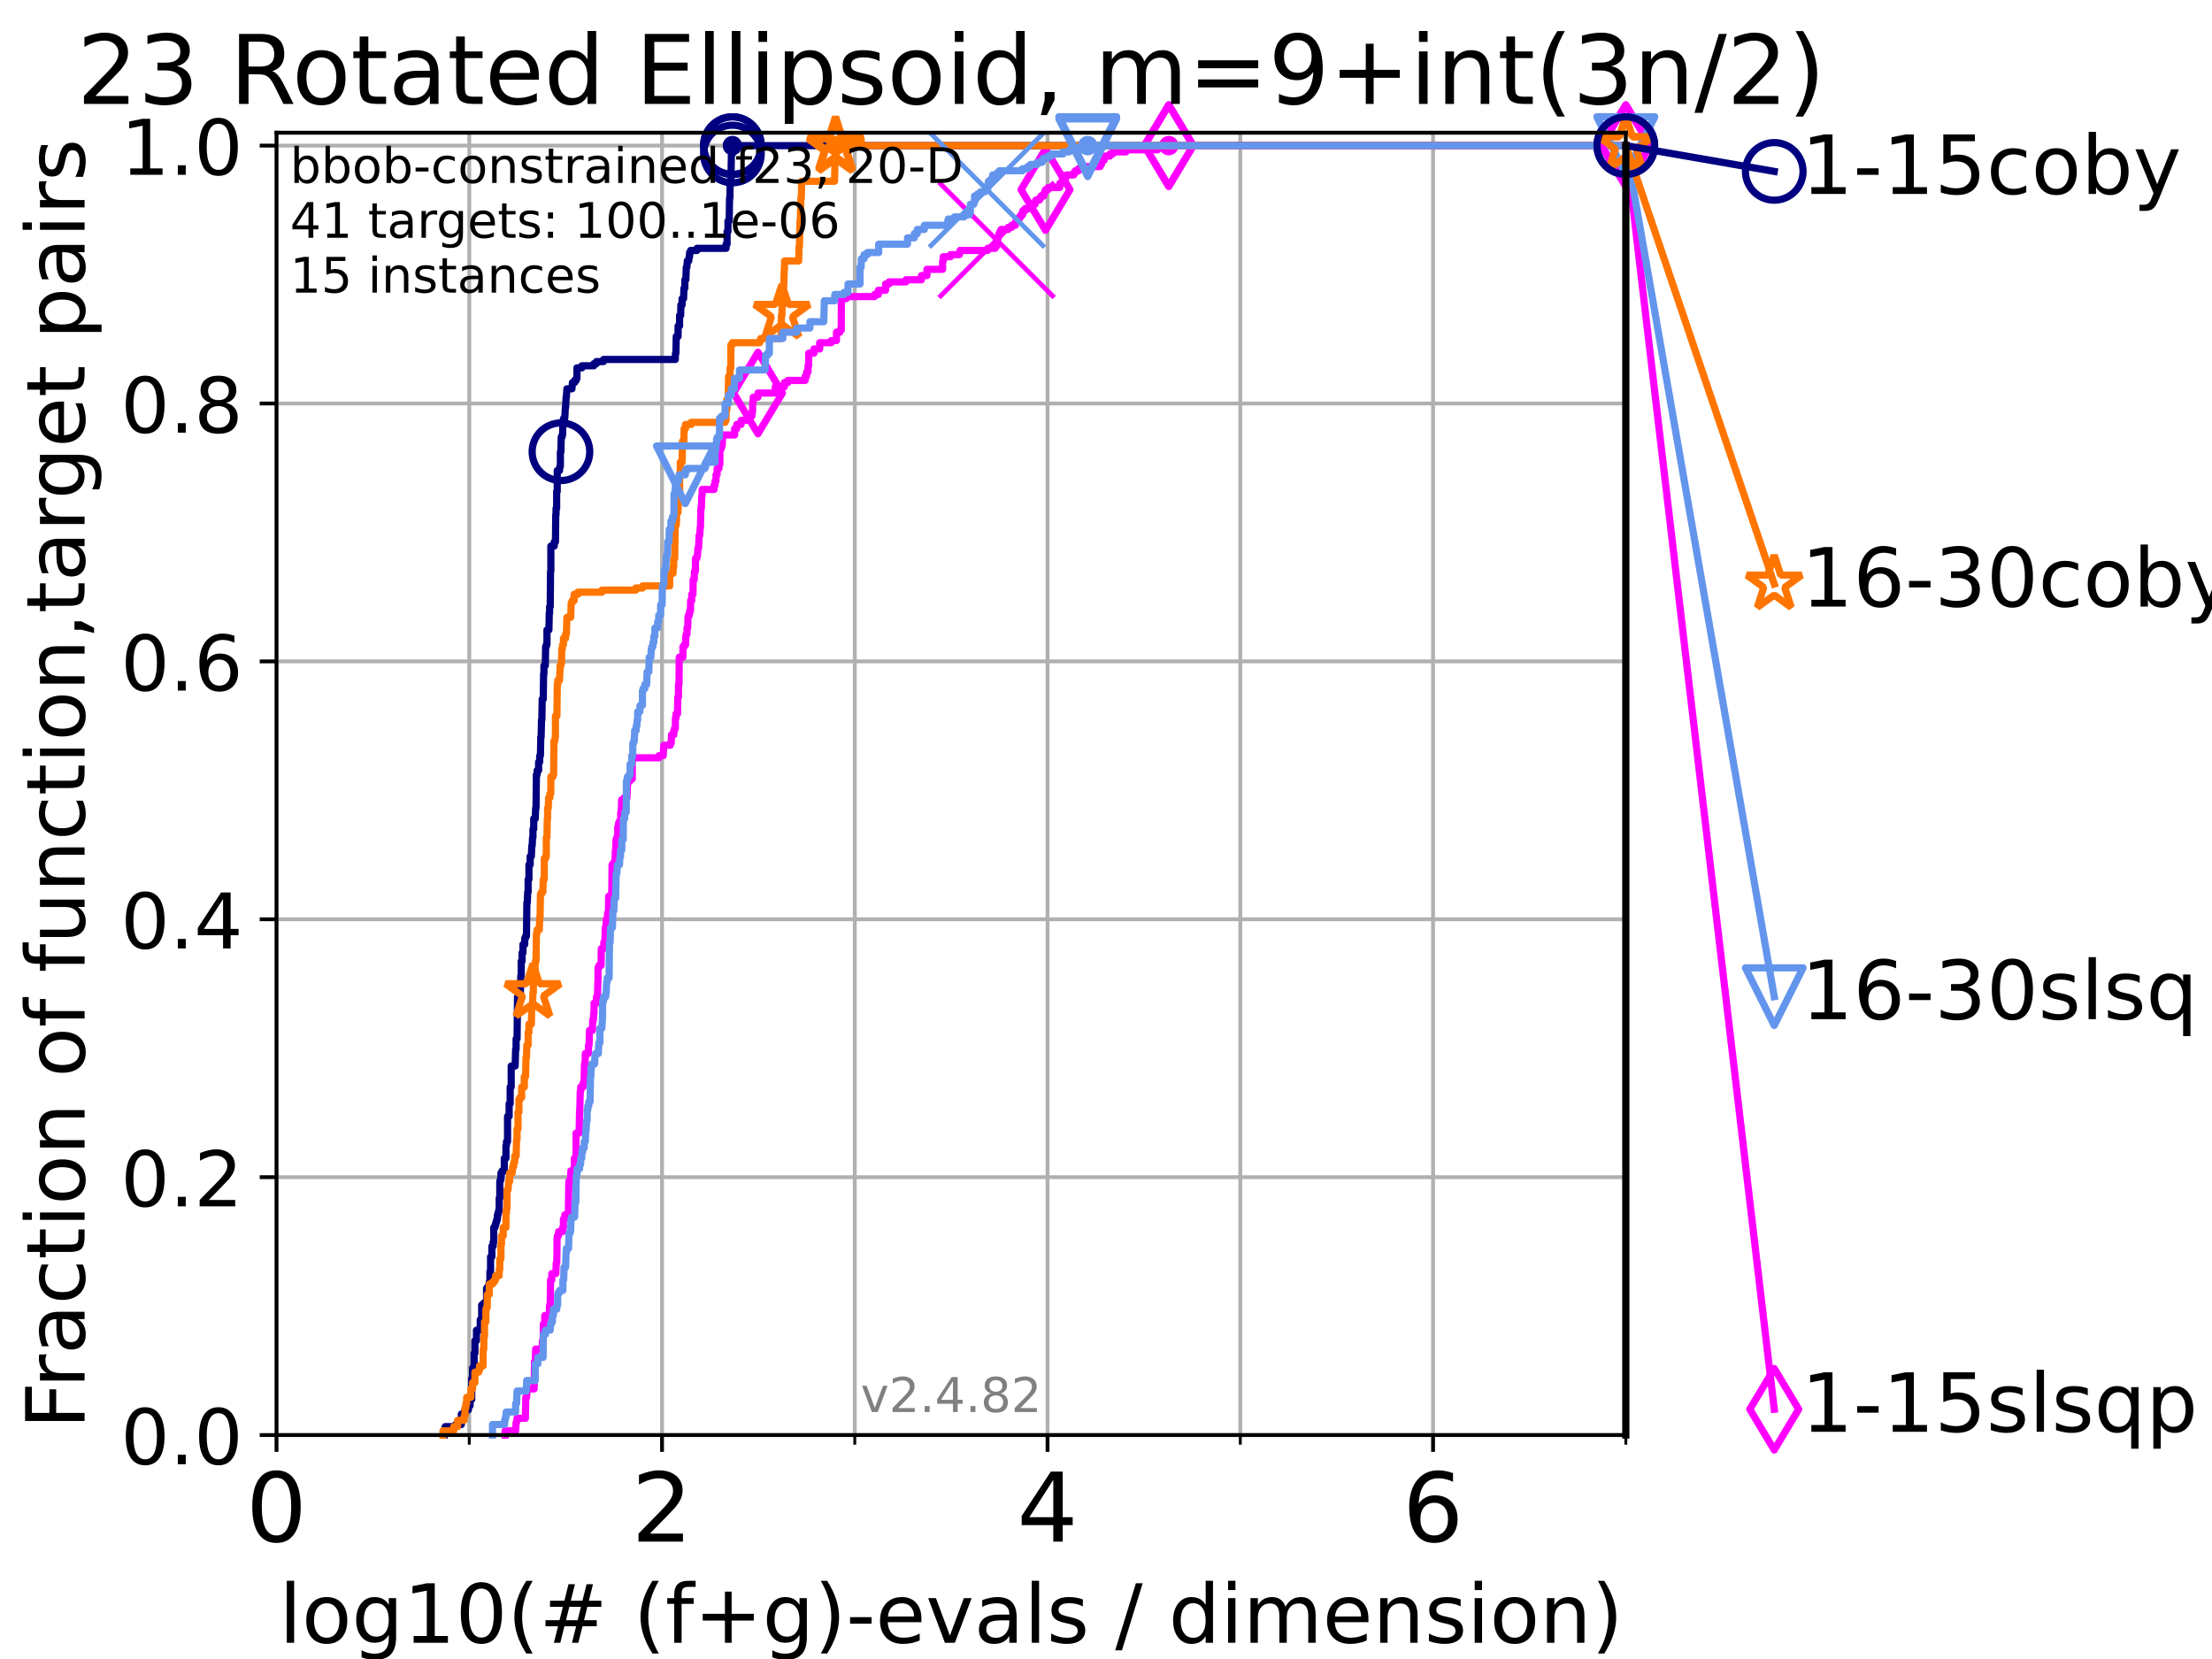 <?xml version="1.0" encoding="utf-8" standalone="no"?>
<!DOCTYPE svg PUBLIC "-//W3C//DTD SVG 1.1//EN"
  "http://www.w3.org/Graphics/SVG/1.1/DTD/svg11.dtd">
<!-- Created with matplotlib (https://matplotlib.org/) -->
<svg height="345.6pt" version="1.1" viewBox="0 0 460.8 345.6" width="460.8pt" xmlns="http://www.w3.org/2000/svg" xmlns:xlink="http://www.w3.org/1999/xlink">
 <defs>
  <style type="text/css">*{stroke-linecap:butt;stroke-linejoin:round;}</style>
 </defs>
 <g id="figure_1">
  <g id="patch_1">
   <path d="M 0 345.6 
L 460.8 345.6 
L 460.8 0 
L 0 0 
z
" style="fill:#ffffff;"/>
  </g>
  <g id="axes_1">
   <g id="patch_2">
    <path d="M 57.6 298.944 
L 338.688 298.944 
L 338.688 27.648 
L 57.6 27.648 
z
" style="fill:#ffffff;"/>
   </g>
   <g id="matplotlib.axis_1">
    <g id="xtick_1">
     <g id="line2d_1">
      <path clip-path="url(#p64b8a90a36)" d="M 57.6 298.944 
L 57.6 27.648 
" style="fill:none;stroke:#b0b0b0;stroke-linecap:square;stroke-width:0.8;"/>
     </g>
     <g id="line2d_2">
      <defs>
       <path d="M 0 0 
L 0 3.5 
" id="m4f8a4b552c" style="stroke:#000000;stroke-width:0.8;"/>
      </defs>
      <g>
       <use style="stroke:#000000;stroke-width:0.8;" x="57.6" xlink:href="#m4f8a4b552c" y="298.944"/>
      </g>
     </g>
     <g id="text_1">
      <!-- 0 -->
      <g transform="translate(51.237 321.141)scale(0.2 -0.2)">
       <defs>
        <path d="M 31.781 66.406 
Q 24.172 66.406 20.328 58.906 
Q 16.5 51.422 16.5 36.375 
Q 16.5 21.391 20.328 13.891 
Q 24.172 6.391 31.781 6.391 
Q 39.453 6.391 43.281 13.891 
Q 47.125 21.391 47.125 36.375 
Q 47.125 51.422 43.281 58.906 
Q 39.453 66.406 31.781 66.406 
z
M 31.781 74.219 
Q 44.047 74.219 50.516 64.516 
Q 56.984 54.828 56.984 36.375 
Q 56.984 17.969 50.516 8.266 
Q 44.047 -1.422 31.781 -1.422 
Q 19.531 -1.422 13.062 8.266 
Q 6.594 17.969 6.594 36.375 
Q 6.594 54.828 13.062 64.516 
Q 19.531 74.219 31.781 74.219 
z
" id="DejaVuSans-48"/>
       </defs>
       <use xlink:href="#DejaVuSans-48"/>
      </g>
     </g>
    </g>
    <g id="xtick_2">
     <g id="line2d_3">
      <path clip-path="url(#p64b8a90a36)" d="M 137.911 298.944 
L 137.911 27.648 
" style="fill:none;stroke:#b0b0b0;stroke-linecap:square;stroke-width:0.8;"/>
     </g>
     <g id="line2d_4">
      <g>
       <use style="stroke:#000000;stroke-width:0.8;" x="137.911" xlink:href="#m4f8a4b552c" y="298.944"/>
      </g>
     </g>
     <g id="text_2">
      <!-- 2 -->
      <g transform="translate(131.548 321.141)scale(0.2 -0.2)">
       <defs>
        <path d="M 19.188 8.297 
L 53.609 8.297 
L 53.609 0 
L 7.328 0 
L 7.328 8.297 
Q 12.938 14.109 22.625 23.891 
Q 32.328 33.688 34.812 36.531 
Q 39.547 41.844 41.422 45.531 
Q 43.312 49.219 43.312 52.781 
Q 43.312 58.594 39.234 62.25 
Q 35.156 65.922 28.609 65.922 
Q 23.969 65.922 18.812 64.312 
Q 13.672 62.703 7.812 59.422 
L 7.812 69.391 
Q 13.766 71.781 18.938 73 
Q 24.125 74.219 28.422 74.219 
Q 39.75 74.219 46.484 68.547 
Q 53.219 62.891 53.219 53.422 
Q 53.219 48.922 51.531 44.891 
Q 49.859 40.875 45.406 35.406 
Q 44.188 33.984 37.641 27.219 
Q 31.109 20.453 19.188 8.297 
z
" id="DejaVuSans-50"/>
       </defs>
       <use xlink:href="#DejaVuSans-50"/>
      </g>
     </g>
    </g>
    <g id="xtick_3">
     <g id="line2d_5">
      <path clip-path="url(#p64b8a90a36)" d="M 218.222 298.944 
L 218.222 27.648 
" style="fill:none;stroke:#b0b0b0;stroke-linecap:square;stroke-width:0.8;"/>
     </g>
     <g id="line2d_6">
      <g>
       <use style="stroke:#000000;stroke-width:0.8;" x="218.222" xlink:href="#m4f8a4b552c" y="298.944"/>
      </g>
     </g>
     <g id="text_3">
      <!-- 4 -->
      <g transform="translate(211.859 321.141)scale(0.2 -0.2)">
       <defs>
        <path d="M 37.797 64.312 
L 12.891 25.391 
L 37.797 25.391 
z
M 35.203 72.906 
L 47.609 72.906 
L 47.609 25.391 
L 58.016 25.391 
L 58.016 17.188 
L 47.609 17.188 
L 47.609 0 
L 37.797 0 
L 37.797 17.188 
L 4.891 17.188 
L 4.891 26.703 
z
" id="DejaVuSans-52"/>
       </defs>
       <use xlink:href="#DejaVuSans-52"/>
      </g>
     </g>
    </g>
    <g id="xtick_4">
     <g id="line2d_7">
      <path clip-path="url(#p64b8a90a36)" d="M 298.533 298.944 
L 298.533 27.648 
" style="fill:none;stroke:#b0b0b0;stroke-linecap:square;stroke-width:0.8;"/>
     </g>
     <g id="line2d_8">
      <g>
       <use style="stroke:#000000;stroke-width:0.8;" x="298.533" xlink:href="#m4f8a4b552c" y="298.944"/>
      </g>
     </g>
     <g id="text_4">
      <!-- 6 -->
      <g transform="translate(292.17 321.141)scale(0.2 -0.2)">
       <defs>
        <path d="M 33.016 40.375 
Q 26.375 40.375 22.484 35.828 
Q 18.609 31.297 18.609 23.391 
Q 18.609 15.531 22.484 10.953 
Q 26.375 6.391 33.016 6.391 
Q 39.656 6.391 43.531 10.953 
Q 47.406 15.531 47.406 23.391 
Q 47.406 31.297 43.531 35.828 
Q 39.656 40.375 33.016 40.375 
z
M 52.594 71.297 
L 52.594 62.312 
Q 48.875 64.062 45.094 64.984 
Q 41.312 65.922 37.594 65.922 
Q 27.828 65.922 22.672 59.328 
Q 17.531 52.734 16.797 39.406 
Q 19.672 43.656 24.016 45.922 
Q 28.375 48.188 33.594 48.188 
Q 44.578 48.188 50.953 41.516 
Q 57.328 34.859 57.328 23.391 
Q 57.328 12.156 50.688 5.359 
Q 44.047 -1.422 33.016 -1.422 
Q 20.359 -1.422 13.672 8.266 
Q 6.984 17.969 6.984 36.375 
Q 6.984 53.656 15.188 63.938 
Q 23.391 74.219 37.203 74.219 
Q 40.922 74.219 44.703 73.484 
Q 48.484 72.75 52.594 71.297 
z
" id="DejaVuSans-54"/>
       </defs>
       <use xlink:href="#DejaVuSans-54"/>
      </g>
     </g>
    </g>
    <g id="xtick_5">
     <g id="line2d_9">
      <path clip-path="url(#p64b8a90a36)" d="M 97.755 298.944 
L 97.755 27.648 
" style="fill:none;stroke:#b0b0b0;stroke-linecap:square;stroke-width:0.8;"/>
     </g>
     <g id="line2d_10">
      <defs>
       <path d="M 0 0 
L 0 2 
" id="m1642fe319f" style="stroke:#000000;stroke-width:0.6;"/>
      </defs>
      <g>
       <use style="stroke:#000000;stroke-width:0.6;" x="97.755" xlink:href="#m1642fe319f" y="298.944"/>
      </g>
     </g>
    </g>
    <g id="xtick_6">
     <g id="line2d_11">
      <path clip-path="url(#p64b8a90a36)" d="M 178.066 298.944 
L 178.066 27.648 
" style="fill:none;stroke:#b0b0b0;stroke-linecap:square;stroke-width:0.8;"/>
     </g>
     <g id="line2d_12">
      <g>
       <use style="stroke:#000000;stroke-width:0.6;" x="178.066" xlink:href="#m1642fe319f" y="298.944"/>
      </g>
     </g>
    </g>
    <g id="xtick_7">
     <g id="line2d_13">
      <path clip-path="url(#p64b8a90a36)" d="M 258.377 298.944 
L 258.377 27.648 
" style="fill:none;stroke:#b0b0b0;stroke-linecap:square;stroke-width:0.8;"/>
     </g>
     <g id="line2d_14">
      <g>
       <use style="stroke:#000000;stroke-width:0.6;" x="258.377" xlink:href="#m1642fe319f" y="298.944"/>
      </g>
     </g>
    </g>
    <g id="xtick_8">
     <g id="line2d_15">
      <path clip-path="url(#p64b8a90a36)" d="M 338.688 298.944 
L 338.688 27.648 
" style="fill:none;stroke:#b0b0b0;stroke-linecap:square;stroke-width:0.8;"/>
     </g>
     <g id="line2d_16">
      <g>
       <use style="stroke:#000000;stroke-width:0.6;" x="338.688" xlink:href="#m1642fe319f" y="298.944"/>
      </g>
     </g>
    </g>
    <g id="text_5">
     <!-- log10(# (f+g)-evals / dimension) -->
     <g transform="translate(58.145 342.218)scale(0.17 -0.17)">
      <defs>
       <path d="M 9.422 75.984 
L 18.406 75.984 
L 18.406 0 
L 9.422 0 
z
" id="DejaVuSans-108"/>
       <path d="M 30.609 48.391 
Q 23.391 48.391 19.188 42.75 
Q 14.984 37.109 14.984 27.297 
Q 14.984 17.484 19.156 11.844 
Q 23.344 6.203 30.609 6.203 
Q 37.797 6.203 41.984 11.859 
Q 46.188 17.531 46.188 27.297 
Q 46.188 37.016 41.984 42.703 
Q 37.797 48.391 30.609 48.391 
z
M 30.609 56 
Q 42.328 56 49.016 48.375 
Q 55.719 40.766 55.719 27.297 
Q 55.719 13.875 49.016 6.219 
Q 42.328 -1.422 30.609 -1.422 
Q 18.844 -1.422 12.172 6.219 
Q 5.516 13.875 5.516 27.297 
Q 5.516 40.766 12.172 48.375 
Q 18.844 56 30.609 56 
z
" id="DejaVuSans-111"/>
       <path d="M 45.406 27.984 
Q 45.406 37.75 41.375 43.109 
Q 37.359 48.484 30.078 48.484 
Q 22.859 48.484 18.828 43.109 
Q 14.797 37.75 14.797 27.984 
Q 14.797 18.266 18.828 12.891 
Q 22.859 7.516 30.078 7.516 
Q 37.359 7.516 41.375 12.891 
Q 45.406 18.266 45.406 27.984 
z
M 54.391 6.781 
Q 54.391 -7.172 48.188 -13.984 
Q 42 -20.797 29.203 -20.797 
Q 24.469 -20.797 20.266 -20.094 
Q 16.062 -19.391 12.109 -17.922 
L 12.109 -9.188 
Q 16.062 -11.328 19.922 -12.344 
Q 23.781 -13.375 27.781 -13.375 
Q 36.625 -13.375 41.016 -8.766 
Q 45.406 -4.156 45.406 5.172 
L 45.406 9.625 
Q 42.625 4.781 38.281 2.391 
Q 33.938 0 27.875 0 
Q 17.828 0 11.672 7.656 
Q 5.516 15.328 5.516 27.984 
Q 5.516 40.672 11.672 48.328 
Q 17.828 56 27.875 56 
Q 33.938 56 38.281 53.609 
Q 42.625 51.219 45.406 46.391 
L 45.406 54.688 
L 54.391 54.688 
z
" id="DejaVuSans-103"/>
       <path d="M 12.406 8.297 
L 28.516 8.297 
L 28.516 63.922 
L 10.984 60.406 
L 10.984 69.391 
L 28.422 72.906 
L 38.281 72.906 
L 38.281 8.297 
L 54.391 8.297 
L 54.391 0 
L 12.406 0 
z
" id="DejaVuSans-49"/>
       <path d="M 31 75.875 
Q 24.469 64.656 21.281 53.656 
Q 18.109 42.672 18.109 31.391 
Q 18.109 20.125 21.312 9.062 
Q 24.516 -2 31 -13.188 
L 23.188 -13.188 
Q 15.875 -1.703 12.234 9.375 
Q 8.594 20.453 8.594 31.391 
Q 8.594 42.281 12.203 53.312 
Q 15.828 64.359 23.188 75.875 
z
" id="DejaVuSans-40"/>
       <path d="M 51.125 44 
L 36.922 44 
L 32.812 27.688 
L 47.125 27.688 
z
M 43.797 71.781 
L 38.719 51.516 
L 52.984 51.516 
L 58.109 71.781 
L 65.922 71.781 
L 60.891 51.516 
L 76.125 51.516 
L 76.125 44 
L 58.984 44 
L 54.984 27.688 
L 70.516 27.688 
L 70.516 20.219 
L 53.078 20.219 
L 48 0 
L 40.188 0 
L 45.219 20.219 
L 30.906 20.219 
L 25.875 0 
L 18.016 0 
L 23.094 20.219 
L 7.719 20.219 
L 7.719 27.688 
L 24.906 27.688 
L 29 44 
L 13.281 44 
L 13.281 51.516 
L 30.906 51.516 
L 35.891 71.781 
z
" id="DejaVuSans-35"/>
       <path id="DejaVuSans-32"/>
       <path d="M 37.109 75.984 
L 37.109 68.5 
L 28.516 68.5 
Q 23.688 68.5 21.797 66.547 
Q 19.922 64.594 19.922 59.516 
L 19.922 54.688 
L 34.719 54.688 
L 34.719 47.703 
L 19.922 47.703 
L 19.922 0 
L 10.891 0 
L 10.891 47.703 
L 2.297 47.703 
L 2.297 54.688 
L 10.891 54.688 
L 10.891 58.5 
Q 10.891 67.625 15.141 71.797 
Q 19.391 75.984 28.609 75.984 
z
" id="DejaVuSans-102"/>
       <path d="M 46 62.703 
L 46 35.5 
L 73.188 35.5 
L 73.188 27.203 
L 46 27.203 
L 46 0 
L 37.797 0 
L 37.797 27.203 
L 10.594 27.203 
L 10.594 35.5 
L 37.797 35.5 
L 37.797 62.703 
z
" id="DejaVuSans-43"/>
       <path d="M 8.016 75.875 
L 15.828 75.875 
Q 23.141 64.359 26.781 53.312 
Q 30.422 42.281 30.422 31.391 
Q 30.422 20.453 26.781 9.375 
Q 23.141 -1.703 15.828 -13.188 
L 8.016 -13.188 
Q 14.5 -2 17.703 9.062 
Q 20.906 20.125 20.906 31.391 
Q 20.906 42.672 17.703 53.656 
Q 14.5 64.656 8.016 75.875 
z
" id="DejaVuSans-41"/>
       <path d="M 4.891 31.391 
L 31.203 31.391 
L 31.203 23.391 
L 4.891 23.391 
z
" id="DejaVuSans-45"/>
       <path d="M 56.203 29.594 
L 56.203 25.203 
L 14.891 25.203 
Q 15.484 15.922 20.484 11.062 
Q 25.484 6.203 34.422 6.203 
Q 39.594 6.203 44.453 7.469 
Q 49.312 8.734 54.109 11.281 
L 54.109 2.781 
Q 49.266 0.734 44.188 -0.344 
Q 39.109 -1.422 33.891 -1.422 
Q 20.797 -1.422 13.156 6.188 
Q 5.516 13.812 5.516 26.812 
Q 5.516 40.234 12.766 48.109 
Q 20.016 56 32.328 56 
Q 43.359 56 49.781 48.891 
Q 56.203 41.797 56.203 29.594 
z
M 47.219 32.234 
Q 47.125 39.594 43.094 43.984 
Q 39.062 48.391 32.422 48.391 
Q 24.906 48.391 20.391 44.141 
Q 15.875 39.891 15.188 32.172 
z
" id="DejaVuSans-101"/>
       <path d="M 2.984 54.688 
L 12.5 54.688 
L 29.594 8.797 
L 46.688 54.688 
L 56.203 54.688 
L 35.688 0 
L 23.484 0 
z
" id="DejaVuSans-118"/>
       <path d="M 34.281 27.484 
Q 23.391 27.484 19.188 25 
Q 14.984 22.516 14.984 16.5 
Q 14.984 11.719 18.141 8.906 
Q 21.297 6.109 26.703 6.109 
Q 34.188 6.109 38.703 11.406 
Q 43.219 16.703 43.219 25.484 
L 43.219 27.484 
z
M 52.203 31.203 
L 52.203 0 
L 43.219 0 
L 43.219 8.297 
Q 40.141 3.328 35.547 0.953 
Q 30.953 -1.422 24.312 -1.422 
Q 15.922 -1.422 10.953 3.297 
Q 6 8.016 6 15.922 
Q 6 25.141 12.172 29.828 
Q 18.359 34.516 30.609 34.516 
L 43.219 34.516 
L 43.219 35.406 
Q 43.219 41.609 39.141 45 
Q 35.062 48.391 27.688 48.391 
Q 23 48.391 18.547 47.266 
Q 14.109 46.141 10.016 43.891 
L 10.016 52.203 
Q 14.938 54.109 19.578 55.047 
Q 24.219 56 28.609 56 
Q 40.484 56 46.344 49.844 
Q 52.203 43.703 52.203 31.203 
z
" id="DejaVuSans-97"/>
       <path d="M 44.281 53.078 
L 44.281 44.578 
Q 40.484 46.531 36.375 47.5 
Q 32.281 48.484 27.875 48.484 
Q 21.188 48.484 17.844 46.438 
Q 14.5 44.391 14.5 40.281 
Q 14.5 37.156 16.891 35.375 
Q 19.281 33.594 26.516 31.984 
L 29.594 31.297 
Q 39.156 29.25 43.188 25.516 
Q 47.219 21.781 47.219 15.094 
Q 47.219 7.469 41.188 3.016 
Q 35.156 -1.422 24.609 -1.422 
Q 20.219 -1.422 15.453 -0.562 
Q 10.688 0.297 5.422 2 
L 5.422 11.281 
Q 10.406 8.688 15.234 7.391 
Q 20.062 6.109 24.812 6.109 
Q 31.156 6.109 34.562 8.281 
Q 37.984 10.453 37.984 14.406 
Q 37.984 18.062 35.516 20.016 
Q 33.062 21.969 24.703 23.781 
L 21.578 24.516 
Q 13.234 26.266 9.516 29.906 
Q 5.812 33.547 5.812 39.891 
Q 5.812 47.609 11.281 51.797 
Q 16.75 56 26.812 56 
Q 31.781 56 36.172 55.266 
Q 40.578 54.547 44.281 53.078 
z
" id="DejaVuSans-115"/>
       <path d="M 25.391 72.906 
L 33.688 72.906 
L 8.297 -9.281 
L 0 -9.281 
z
" id="DejaVuSans-47"/>
       <path d="M 45.406 46.391 
L 45.406 75.984 
L 54.391 75.984 
L 54.391 0 
L 45.406 0 
L 45.406 8.203 
Q 42.578 3.328 38.25 0.953 
Q 33.938 -1.422 27.875 -1.422 
Q 17.969 -1.422 11.734 6.484 
Q 5.516 14.406 5.516 27.297 
Q 5.516 40.188 11.734 48.094 
Q 17.969 56 27.875 56 
Q 33.938 56 38.25 53.625 
Q 42.578 51.266 45.406 46.391 
z
M 14.797 27.297 
Q 14.797 17.391 18.875 11.75 
Q 22.953 6.109 30.078 6.109 
Q 37.203 6.109 41.297 11.75 
Q 45.406 17.391 45.406 27.297 
Q 45.406 37.203 41.297 42.844 
Q 37.203 48.484 30.078 48.484 
Q 22.953 48.484 18.875 42.844 
Q 14.797 37.203 14.797 27.297 
z
" id="DejaVuSans-100"/>
       <path d="M 9.422 54.688 
L 18.406 54.688 
L 18.406 0 
L 9.422 0 
z
M 9.422 75.984 
L 18.406 75.984 
L 18.406 64.594 
L 9.422 64.594 
z
" id="DejaVuSans-105"/>
       <path d="M 52 44.188 
Q 55.375 50.25 60.062 53.125 
Q 64.75 56 71.094 56 
Q 79.641 56 84.281 50.016 
Q 88.922 44.047 88.922 33.016 
L 88.922 0 
L 79.891 0 
L 79.891 32.719 
Q 79.891 40.578 77.094 44.375 
Q 74.312 48.188 68.609 48.188 
Q 61.625 48.188 57.562 43.547 
Q 53.516 38.922 53.516 30.906 
L 53.516 0 
L 44.484 0 
L 44.484 32.719 
Q 44.484 40.625 41.703 44.406 
Q 38.922 48.188 33.109 48.188 
Q 26.219 48.188 22.156 43.531 
Q 18.109 38.875 18.109 30.906 
L 18.109 0 
L 9.078 0 
L 9.078 54.688 
L 18.109 54.688 
L 18.109 46.188 
Q 21.188 51.219 25.484 53.609 
Q 29.781 56 35.688 56 
Q 41.656 56 45.828 52.969 
Q 50 49.953 52 44.188 
z
" id="DejaVuSans-109"/>
       <path d="M 54.891 33.016 
L 54.891 0 
L 45.906 0 
L 45.906 32.719 
Q 45.906 40.484 42.875 44.328 
Q 39.844 48.188 33.797 48.188 
Q 26.516 48.188 22.312 43.547 
Q 18.109 38.922 18.109 30.906 
L 18.109 0 
L 9.078 0 
L 9.078 54.688 
L 18.109 54.688 
L 18.109 46.188 
Q 21.344 51.125 25.703 53.562 
Q 30.078 56 35.797 56 
Q 45.219 56 50.047 50.172 
Q 54.891 44.344 54.891 33.016 
z
" id="DejaVuSans-110"/>
      </defs>
      <use xlink:href="#DejaVuSans-108"/>
      <use x="27.783" xlink:href="#DejaVuSans-111"/>
      <use x="88.965" xlink:href="#DejaVuSans-103"/>
      <use x="152.441" xlink:href="#DejaVuSans-49"/>
      <use x="216.064" xlink:href="#DejaVuSans-48"/>
      <use x="279.688" xlink:href="#DejaVuSans-40"/>
      <use x="318.701" xlink:href="#DejaVuSans-35"/>
      <use x="402.49" xlink:href="#DejaVuSans-32"/>
      <use x="434.277" xlink:href="#DejaVuSans-40"/>
      <use x="473.291" xlink:href="#DejaVuSans-102"/>
      <use x="508.496" xlink:href="#DejaVuSans-43"/>
      <use x="592.285" xlink:href="#DejaVuSans-103"/>
      <use x="655.762" xlink:href="#DejaVuSans-41"/>
      <use x="694.775" xlink:href="#DejaVuSans-45"/>
      <use x="730.859" xlink:href="#DejaVuSans-101"/>
      <use x="792.383" xlink:href="#DejaVuSans-118"/>
      <use x="851.562" xlink:href="#DejaVuSans-97"/>
      <use x="912.842" xlink:href="#DejaVuSans-108"/>
      <use x="940.625" xlink:href="#DejaVuSans-115"/>
      <use x="992.725" xlink:href="#DejaVuSans-32"/>
      <use x="1024.512" xlink:href="#DejaVuSans-47"/>
      <use x="1058.203" xlink:href="#DejaVuSans-32"/>
      <use x="1089.99" xlink:href="#DejaVuSans-100"/>
      <use x="1153.467" xlink:href="#DejaVuSans-105"/>
      <use x="1181.25" xlink:href="#DejaVuSans-109"/>
      <use x="1278.662" xlink:href="#DejaVuSans-101"/>
      <use x="1340.186" xlink:href="#DejaVuSans-110"/>
      <use x="1403.564" xlink:href="#DejaVuSans-115"/>
      <use x="1455.664" xlink:href="#DejaVuSans-105"/>
      <use x="1483.447" xlink:href="#DejaVuSans-111"/>
      <use x="1544.629" xlink:href="#DejaVuSans-110"/>
      <use x="1608.008" xlink:href="#DejaVuSans-41"/>
     </g>
    </g>
   </g>
   <g id="matplotlib.axis_2">
    <g id="ytick_1">
     <g id="line2d_17">
      <path clip-path="url(#p64b8a90a36)" d="M 57.6 298.944 
L 338.688 298.944 
" style="fill:none;stroke:#b0b0b0;stroke-linecap:square;stroke-width:0.8;"/>
     </g>
     <g id="line2d_18">
      <defs>
       <path d="M 0 0 
L -3.5 0 
" id="m471b28cb20" style="stroke:#000000;stroke-width:0.8;"/>
      </defs>
      <g>
       <use style="stroke:#000000;stroke-width:0.8;" x="57.6" xlink:href="#m471b28cb20" y="298.944"/>
      </g>
     </g>
     <g id="text_6">
      <!-- 0.0 -->
      <g transform="translate(25.155 305.023)scale(0.16 -0.16)">
       <defs>
        <path d="M 10.688 12.406 
L 21 12.406 
L 21 0 
L 10.688 0 
z
" id="DejaVuSans-46"/>
       </defs>
       <use xlink:href="#DejaVuSans-48"/>
       <use x="63.623" xlink:href="#DejaVuSans-46"/>
       <use x="95.41" xlink:href="#DejaVuSans-48"/>
      </g>
     </g>
    </g>
    <g id="ytick_2">
     <g id="line2d_19">
      <path clip-path="url(#p64b8a90a36)" d="M 57.6 245.222 
L 338.688 245.222 
" style="fill:none;stroke:#b0b0b0;stroke-linecap:square;stroke-width:0.8;"/>
     </g>
     <g id="line2d_20">
      <g>
       <use style="stroke:#000000;stroke-width:0.8;" x="57.6" xlink:href="#m471b28cb20" y="245.222"/>
      </g>
     </g>
     <g id="text_7">
      <!-- 0.2 -->
      <g transform="translate(25.155 251.301)scale(0.16 -0.16)">
       <use xlink:href="#DejaVuSans-48"/>
       <use x="63.623" xlink:href="#DejaVuSans-46"/>
       <use x="95.41" xlink:href="#DejaVuSans-50"/>
      </g>
     </g>
    </g>
    <g id="ytick_3">
     <g id="line2d_21">
      <path clip-path="url(#p64b8a90a36)" d="M 57.6 191.5 
L 338.688 191.5 
" style="fill:none;stroke:#b0b0b0;stroke-linecap:square;stroke-width:0.8;"/>
     </g>
     <g id="line2d_22">
      <g>
       <use style="stroke:#000000;stroke-width:0.8;" x="57.6" xlink:href="#m471b28cb20" y="191.5"/>
      </g>
     </g>
     <g id="text_8">
      <!-- 0.4 -->
      <g transform="translate(25.155 197.579)scale(0.16 -0.16)">
       <use xlink:href="#DejaVuSans-48"/>
       <use x="63.623" xlink:href="#DejaVuSans-46"/>
       <use x="95.41" xlink:href="#DejaVuSans-52"/>
      </g>
     </g>
    </g>
    <g id="ytick_4">
     <g id="line2d_23">
      <path clip-path="url(#p64b8a90a36)" d="M 57.6 137.778 
L 338.688 137.778 
" style="fill:none;stroke:#b0b0b0;stroke-linecap:square;stroke-width:0.8;"/>
     </g>
     <g id="line2d_24">
      <g>
       <use style="stroke:#000000;stroke-width:0.8;" x="57.6" xlink:href="#m471b28cb20" y="137.778"/>
      </g>
     </g>
     <g id="text_9">
      <!-- 0.6 -->
      <g transform="translate(25.155 143.857)scale(0.16 -0.16)">
       <use xlink:href="#DejaVuSans-48"/>
       <use x="63.623" xlink:href="#DejaVuSans-46"/>
       <use x="95.41" xlink:href="#DejaVuSans-54"/>
      </g>
     </g>
    </g>
    <g id="ytick_5">
     <g id="line2d_25">
      <path clip-path="url(#p64b8a90a36)" d="M 57.6 84.056 
L 338.688 84.056 
" style="fill:none;stroke:#b0b0b0;stroke-linecap:square;stroke-width:0.8;"/>
     </g>
     <g id="line2d_26">
      <g>
       <use style="stroke:#000000;stroke-width:0.8;" x="57.6" xlink:href="#m471b28cb20" y="84.056"/>
      </g>
     </g>
     <g id="text_10">
      <!-- 0.8 -->
      <g transform="translate(25.155 90.135)scale(0.16 -0.16)">
       <defs>
        <path d="M 31.781 34.625 
Q 24.75 34.625 20.719 30.859 
Q 16.703 27.094 16.703 20.516 
Q 16.703 13.922 20.719 10.156 
Q 24.75 6.391 31.781 6.391 
Q 38.812 6.391 42.859 10.172 
Q 46.922 13.969 46.922 20.516 
Q 46.922 27.094 42.891 30.859 
Q 38.875 34.625 31.781 34.625 
z
M 21.922 38.812 
Q 15.578 40.375 12.031 44.719 
Q 8.5 49.078 8.5 55.328 
Q 8.5 64.062 14.719 69.141 
Q 20.953 74.219 31.781 74.219 
Q 42.672 74.219 48.875 69.141 
Q 55.078 64.062 55.078 55.328 
Q 55.078 49.078 51.531 44.719 
Q 48 40.375 41.703 38.812 
Q 48.828 37.156 52.797 32.312 
Q 56.781 27.484 56.781 20.516 
Q 56.781 9.906 50.312 4.234 
Q 43.844 -1.422 31.781 -1.422 
Q 19.734 -1.422 13.25 4.234 
Q 6.781 9.906 6.781 20.516 
Q 6.781 27.484 10.781 32.312 
Q 14.797 37.156 21.922 38.812 
z
M 18.312 54.391 
Q 18.312 48.734 21.844 45.562 
Q 25.391 42.391 31.781 42.391 
Q 38.141 42.391 41.719 45.562 
Q 45.312 48.734 45.312 54.391 
Q 45.312 60.062 41.719 63.234 
Q 38.141 66.406 31.781 66.406 
Q 25.391 66.406 21.844 63.234 
Q 18.312 60.062 18.312 54.391 
z
" id="DejaVuSans-56"/>
       </defs>
       <use xlink:href="#DejaVuSans-48"/>
       <use x="63.623" xlink:href="#DejaVuSans-46"/>
       <use x="95.41" xlink:href="#DejaVuSans-56"/>
      </g>
     </g>
    </g>
    <g id="ytick_6">
     <g id="line2d_27">
      <path clip-path="url(#p64b8a90a36)" d="M 57.6 30.334 
L 338.688 30.334 
" style="fill:none;stroke:#b0b0b0;stroke-linecap:square;stroke-width:0.8;"/>
     </g>
     <g id="line2d_28">
      <g>
       <use style="stroke:#000000;stroke-width:0.8;" x="57.6" xlink:href="#m471b28cb20" y="30.334"/>
      </g>
     </g>
     <g id="text_11">
      <!-- 1.0 -->
      <g transform="translate(25.155 36.413)scale(0.16 -0.16)">
       <use xlink:href="#DejaVuSans-49"/>
       <use x="63.623" xlink:href="#DejaVuSans-46"/>
       <use x="95.41" xlink:href="#DejaVuSans-48"/>
      </g>
     </g>
    </g>
    <g id="text_12">
     <!-- Fraction of function,target pairs -->
     <g transform="translate(17.62 297.681)rotate(-90)scale(0.17 -0.17)">
      <defs>
       <path d="M 9.812 72.906 
L 51.703 72.906 
L 51.703 64.594 
L 19.672 64.594 
L 19.672 43.109 
L 48.578 43.109 
L 48.578 34.812 
L 19.672 34.812 
L 19.672 0 
L 9.812 0 
z
" id="DejaVuSans-70"/>
       <path d="M 41.109 46.297 
Q 39.594 47.172 37.812 47.578 
Q 36.031 48 33.891 48 
Q 26.266 48 22.188 43.047 
Q 18.109 38.094 18.109 28.812 
L 18.109 0 
L 9.078 0 
L 9.078 54.688 
L 18.109 54.688 
L 18.109 46.188 
Q 20.953 51.172 25.484 53.578 
Q 30.031 56 36.531 56 
Q 37.453 56 38.578 55.875 
Q 39.703 55.766 41.062 55.516 
z
" id="DejaVuSans-114"/>
       <path d="M 48.781 52.594 
L 48.781 44.188 
Q 44.969 46.297 41.141 47.344 
Q 37.312 48.391 33.406 48.391 
Q 24.656 48.391 19.812 42.844 
Q 14.984 37.312 14.984 27.297 
Q 14.984 17.281 19.812 11.734 
Q 24.656 6.203 33.406 6.203 
Q 37.312 6.203 41.141 7.25 
Q 44.969 8.297 48.781 10.406 
L 48.781 2.094 
Q 45.016 0.344 40.984 -0.531 
Q 36.969 -1.422 32.422 -1.422 
Q 20.062 -1.422 12.781 6.344 
Q 5.516 14.109 5.516 27.297 
Q 5.516 40.672 12.859 48.328 
Q 20.219 56 33.016 56 
Q 37.156 56 41.109 55.141 
Q 45.062 54.297 48.781 52.594 
z
" id="DejaVuSans-99"/>
       <path d="M 18.312 70.219 
L 18.312 54.688 
L 36.812 54.688 
L 36.812 47.703 
L 18.312 47.703 
L 18.312 18.016 
Q 18.312 11.328 20.141 9.422 
Q 21.969 7.516 27.594 7.516 
L 36.812 7.516 
L 36.812 0 
L 27.594 0 
Q 17.188 0 13.234 3.875 
Q 9.281 7.766 9.281 18.016 
L 9.281 47.703 
L 2.688 47.703 
L 2.688 54.688 
L 9.281 54.688 
L 9.281 70.219 
z
" id="DejaVuSans-116"/>
       <path d="M 8.5 21.578 
L 8.5 54.688 
L 17.484 54.688 
L 17.484 21.922 
Q 17.484 14.156 20.5 10.266 
Q 23.531 6.391 29.594 6.391 
Q 36.859 6.391 41.078 11.031 
Q 45.312 15.672 45.312 23.688 
L 45.312 54.688 
L 54.297 54.688 
L 54.297 0 
L 45.312 0 
L 45.312 8.406 
Q 42.047 3.422 37.719 1 
Q 33.406 -1.422 27.688 -1.422 
Q 18.266 -1.422 13.375 4.438 
Q 8.5 10.297 8.5 21.578 
z
M 31.109 56 
z
" id="DejaVuSans-117"/>
       <path d="M 11.719 12.406 
L 22.016 12.406 
L 22.016 4 
L 14.016 -11.625 
L 7.719 -11.625 
L 11.719 4 
z
" id="DejaVuSans-44"/>
       <path d="M 18.109 8.203 
L 18.109 -20.797 
L 9.078 -20.797 
L 9.078 54.688 
L 18.109 54.688 
L 18.109 46.391 
Q 20.953 51.266 25.266 53.625 
Q 29.594 56 35.594 56 
Q 45.562 56 51.781 48.094 
Q 58.016 40.188 58.016 27.297 
Q 58.016 14.406 51.781 6.484 
Q 45.562 -1.422 35.594 -1.422 
Q 29.594 -1.422 25.266 0.953 
Q 20.953 3.328 18.109 8.203 
z
M 48.688 27.297 
Q 48.688 37.203 44.609 42.844 
Q 40.531 48.484 33.406 48.484 
Q 26.266 48.484 22.188 42.844 
Q 18.109 37.203 18.109 27.297 
Q 18.109 17.391 22.188 11.75 
Q 26.266 6.109 33.406 6.109 
Q 40.531 6.109 44.609 11.75 
Q 48.688 17.391 48.688 27.297 
z
" id="DejaVuSans-112"/>
      </defs>
      <use xlink:href="#DejaVuSans-70"/>
      <use x="50.27" xlink:href="#DejaVuSans-114"/>
      <use x="91.383" xlink:href="#DejaVuSans-97"/>
      <use x="152.662" xlink:href="#DejaVuSans-99"/>
      <use x="207.643" xlink:href="#DejaVuSans-116"/>
      <use x="246.852" xlink:href="#DejaVuSans-105"/>
      <use x="274.635" xlink:href="#DejaVuSans-111"/>
      <use x="335.816" xlink:href="#DejaVuSans-110"/>
      <use x="399.195" xlink:href="#DejaVuSans-32"/>
      <use x="430.982" xlink:href="#DejaVuSans-111"/>
      <use x="492.164" xlink:href="#DejaVuSans-102"/>
      <use x="527.369" xlink:href="#DejaVuSans-32"/>
      <use x="559.156" xlink:href="#DejaVuSans-102"/>
      <use x="594.361" xlink:href="#DejaVuSans-117"/>
      <use x="657.74" xlink:href="#DejaVuSans-110"/>
      <use x="721.119" xlink:href="#DejaVuSans-99"/>
      <use x="776.1" xlink:href="#DejaVuSans-116"/>
      <use x="815.309" xlink:href="#DejaVuSans-105"/>
      <use x="843.092" xlink:href="#DejaVuSans-111"/>
      <use x="904.273" xlink:href="#DejaVuSans-110"/>
      <use x="967.652" xlink:href="#DejaVuSans-44"/>
      <use x="999.439" xlink:href="#DejaVuSans-116"/>
      <use x="1038.648" xlink:href="#DejaVuSans-97"/>
      <use x="1099.928" xlink:href="#DejaVuSans-114"/>
      <use x="1139.291" xlink:href="#DejaVuSans-103"/>
      <use x="1202.768" xlink:href="#DejaVuSans-101"/>
      <use x="1264.291" xlink:href="#DejaVuSans-116"/>
      <use x="1303.5" xlink:href="#DejaVuSans-32"/>
      <use x="1335.287" xlink:href="#DejaVuSans-112"/>
      <use x="1398.764" xlink:href="#DejaVuSans-97"/>
      <use x="1460.043" xlink:href="#DejaVuSans-105"/>
      <use x="1487.826" xlink:href="#DejaVuSans-114"/>
      <use x="1528.939" xlink:href="#DejaVuSans-115"/>
     </g>
    </g>
   </g>
   <g id="line2d_29">
    <defs>
     <path d="M 0 1.5 
C 0.398 1.5 0.779 1.342 1.061 1.061 
C 1.342 0.779 1.5 0.398 1.5 0 
C 1.5 -0.398 1.342 -0.779 1.061 -1.061 
C 0.779 -1.342 0.398 -1.5 0 -1.5 
C -0.398 -1.5 -0.779 -1.342 -1.061 -1.061 
C -1.342 -0.779 -1.5 -0.398 -1.5 0 
C -1.5 0.398 -1.342 0.779 -1.061 1.061 
C -0.779 1.342 -0.398 1.5 0 1.5 
z
" id="m85f8faa3ca" style="stroke:#000080;"/>
    </defs>
    <g>
     <use style="fill:#000080;stroke:#000080;" x="152.576" xlink:href="#m85f8faa3ca" y="30.334"/>
     <use style="fill:#000080;stroke:#000080;" x="152.576" xlink:href="#m85f8faa3ca" y="30.334"/>
    </g>
   </g>
   <g id="line2d_30">
    <path d="M 92.504 298.944 
L 92.504 298.07 
L 92.738 298.07 
L 92.738 297.197 
L 94.921 297.197 
L 94.921 296.76 
L 96.111 296.76 
L 96.111 294.576 
L 96.861 294.576 
L 96.861 293.703 
L 97.58 293.703 
L 97.58 292.829 
L 97.929 292.829 
L 97.929 291.519 
L 98.271 291.519 
L 98.271 287.151 
L 98.439 287.151 
L 98.439 284.968 
L 98.772 284.968 
L 98.772 281.91 
L 98.935 281.91 
L 98.935 279.29 
L 99.258 279.29 
L 99.258 277.106 
L 100.04 277.106 
L 100.04 274.922 
L 100.344 274.922 
L 100.344 271.865 
L 100.789 271.865 
L 100.789 271.428 
L 101.366 271.428 
L 101.366 268.371 
L 101.647 268.371 
L 101.647 267.934 
L 101.924 267.934 
L 101.924 267.06 
L 102.06 267.06 
L 102.06 264.876 
L 102.196 264.876 
L 102.196 261.819 
L 102.465 261.819 
L 102.465 259.635 
L 102.729 259.635 
L 102.729 258.762 
L 102.859 258.762 
L 102.859 255.704 
L 103.118 255.704 
L 103.118 255.268 
L 103.246 255.268 
L 103.246 254.831 
L 103.372 254.831 
L 103.372 254.394 
L 103.498 254.394 
L 103.498 253.957 
L 103.623 253.957 
L 103.623 253.084 
L 103.747 253.084 
L 103.747 252.647 
L 103.871 252.647 
L 103.871 252.21 
L 103.993 252.21 
L 103.993 249.59 
L 104.115 249.59 
L 104.115 246.096 
L 104.235 246.096 
L 104.235 245.659 
L 104.355 245.659 
L 104.355 244.348 
L 104.592 244.348 
L 104.592 243.912 
L 105.057 243.912 
L 105.057 241.291 
L 105.398 241.291 
L 105.398 238.671 
L 105.51 238.671 
L 105.51 237.797 
L 105.733 237.797 
L 105.733 232.556 
L 106.061 232.556 
L 106.061 229.935 
L 106.276 229.935 
L 106.276 226.441 
L 106.489 226.441 
L 106.489 222.074 
L 107.314 222.074 
L 107.415 218.579 
L 107.515 218.579 
L 107.515 216.396 
L 107.713 216.396 
L 107.811 207.66 
L 108.389 207.66 
L 108.484 203.293 
L 108.578 203.293 
L 108.578 200.235 
L 108.764 200.235 
L 108.764 198.488 
L 108.949 198.488 
L 108.949 196.741 
L 109.312 196.741 
L 109.312 195.431 
L 109.491 195.431 
L 109.491 194.994 
L 109.668 194.994 
L 109.756 188.006 
L 109.843 188.006 
L 109.93 185.822 
L 110.017 185.822 
L 110.017 183.202 
L 110.189 183.202 
L 110.189 180.144 
L 110.443 180.144 
L 110.443 178.397 
L 110.694 178.397 
L 110.777 176.213 
L 110.86 176.213 
L 110.942 174.466 
L 111.023 174.466 
L 111.023 172.719 
L 111.186 172.719 
L 111.186 170.535 
L 111.506 170.535 
L 111.585 168.352 
L 111.663 168.352 
L 111.742 161.363 
L 111.897 161.363 
L 111.897 160.49 
L 112.205 160.49 
L 112.205 158.743 
L 112.432 158.743 
L 112.432 157.432 
L 112.581 157.432 
L 112.656 153.502 
L 112.73 153.502 
L 112.804 150.007 
L 112.877 150.007 
L 112.95 145.64 
L 113.168 145.64 
L 113.24 140.399 
L 113.311 140.399 
L 113.311 138.652 
L 113.595 138.652 
L 113.665 134.721 
L 113.804 134.721 
L 113.804 134.284 
L 113.943 134.284 
L 113.943 131.227 
L 114.352 131.227 
L 114.419 127.732 
L 114.486 127.732 
L 114.486 126.422 
L 114.619 126.422 
L 114.685 118.997 
L 114.751 118.997 
L 114.751 113.756 
L 115.46 113.756 
L 115.46 112.883 
L 115.711 112.883 
L 115.773 107.205 
L 115.835 107.205 
L 115.835 105.894 
L 115.959 105.894 
L 115.959 102.4 
L 116.081 102.4 
L 116.081 98.033 
L 116.562 98.033 
L 116.621 97.159 
L 116.739 97.159 
L 116.739 94.102 
L 116.856 94.102 
L 116.914 91.044 
L 117.088 91.044 
L 117.088 90.608 
L 117.203 90.608 
L 117.26 87.55 
L 117.43 87.55 
L 117.43 87.113 
L 117.654 87.113 
L 117.765 84.93 
L 117.821 84.93 
L 117.931 82.746 
L 117.985 82.746 
L 118.094 80.999 
L 119.148 80.999 
L 119.25 79.688 
L 119.702 79.688 
L 119.702 79.252 
L 120.045 79.252 
L 120.045 78.815 
L 120.191 78.815 
L 120.191 76.631 
L 121.219 76.631 
L 121.219 76.194 
L 123.712 76.194 
L 123.712 75.758 
L 124.255 75.758 
L 124.255 75.321 
L 125.718 75.321 
L 125.718 74.884 
L 140.671 74.884 
L 140.716 73.574 
L 140.805 73.574 
L 140.878 70.08 
L 141.257 70.08 
L 141.257 67.896 
L 141.571 67.896 
L 141.571 65.712 
L 141.795 65.712 
L 141.837 63.528 
L 142.086 63.528 
L 142.086 62.218 
L 142.399 62.218 
L 142.48 60.034 
L 142.666 60.034 
L 142.666 58.287 
L 142.878 58.287 
L 142.969 55.666 
L 143.099 55.666 
L 143.177 54.356 
L 143.483 54.356 
L 143.559 53.483 
L 143.647 53.483 
L 143.647 52.609 
L 143.872 52.609 
L 143.872 52.172 
L 145.184 52.172 
L 145.184 51.736 
L 151.256 51.736 
L 151.256 50.862 
L 151.466 50.862 
L 151.466 48.241 
L 151.649 48.241 
L 151.649 46.058 
L 151.901 46.058 
L 151.979 41.253 
L 152.057 41.253 
L 152.111 37.759 
L 152.257 37.759 
L 152.364 32.081 
L 152.576 32.081 
L 152.576 30.334 
L 338.688 30.334 
L 338.688 30.334 
" style="fill:none;stroke:#000080;stroke-linecap:square;stroke-width:1.5;"/>
   </g>
   <g id="line2d_31">
    <defs>
     <path d="M 0 6 
C 1.591 6 3.117 5.368 4.243 4.243 
C 5.368 3.117 6 1.591 6 0 
C 6 -1.591 5.368 -3.117 4.243 -4.243 
C 3.117 -5.368 1.591 -6 0 -6 
C -1.591 -6 -3.117 -5.368 -4.243 -4.243 
C -5.368 -3.117 -6 -1.591 -6 0 
C -6 1.591 -5.368 3.117 -4.243 4.243 
C -3.117 5.368 -1.591 6 0 6 
z
" id="mf13a8c23e7" style="stroke:#000080;stroke-width:1.5;"/>
    </defs>
    <g>
     <use style="fill-opacity:0;stroke:#000080;stroke-width:1.5;" x="116.856" xlink:href="#mf13a8c23e7" y="94.102"/>
     <use style="fill-opacity:0;stroke:#000080;stroke-width:1.5;" x="152.576" xlink:href="#mf13a8c23e7" y="32.081"/>
     <use style="fill-opacity:0;stroke:#000080;stroke-width:1.5;" x="152.576" xlink:href="#mf13a8c23e7" y="30.334"/>
     <use style="fill-opacity:0;stroke:#000080;stroke-width:1.5;" x="152.576" xlink:href="#mf13a8c23e7" y="30.334"/>
     <use style="fill-opacity:0;stroke:#000080;stroke-width:1.5;" x="338.688" xlink:href="#mf13a8c23e7" y="30.334"/>
    </g>
   </g>
   <g id="line2d_32">
    <path style="fill:none;stroke:#000080;stroke-linecap:square;stroke-width:1.5;"/>
    <g/>
   </g>
   <g id="line2d_33">
    <defs>
     <path d="M 0 1.5 
C 0.398 1.5 0.779 1.342 1.061 1.061 
C 1.342 0.779 1.5 0.398 1.5 0 
C 1.5 -0.398 1.342 -0.779 1.061 -1.061 
C 0.779 -1.342 0.398 -1.5 0 -1.5 
C -0.398 -1.5 -0.779 -1.342 -1.061 -1.061 
C -1.342 -0.779 -1.5 -0.398 -1.5 0 
C -1.5 0.398 -1.342 0.779 -1.061 1.061 
C -0.779 1.342 -0.398 1.5 0 1.5 
z
" id="m1da8fa9150" style="stroke:#ff00ff;"/>
    </defs>
    <g>
     <use style="fill:#ff00ff;stroke:#ff00ff;" x="243.477" xlink:href="#m1da8fa9150" y="30.334"/>
     <use style="fill:#ff00ff;stroke:#ff00ff;" x="243.477" xlink:href="#m1da8fa9150" y="30.334"/>
    </g>
   </g>
   <g id="line2d_34">
    <path d="M 105.229 298.944 
L 105.229 298.07 
L 107.415 298.07 
L 107.515 296.323 
L 107.614 296.323 
L 107.713 295.45 
L 109.447 295.45 
L 109.536 291.082 
L 109.712 291.082 
L 109.8 289.335 
L 111.266 289.335 
L 111.346 283.657 
L 111.506 283.657 
L 111.585 281.037 
L 112.987 281.037 
L 112.987 279.29 
L 113.132 279.29 
L 113.204 275.796 
L 113.489 275.796 
L 113.489 274.048 
L 114.419 274.048 
L 114.486 271.865 
L 114.619 271.865 
L 114.685 266.623 
L 114.947 266.623 
L 114.947 265.313 
L 115.804 265.313 
L 115.866 263.129 
L 115.989 263.129 
L 116.05 257.888 
L 116.111 257.888 
L 116.111 257.451 
L 116.353 257.451 
L 116.353 256.578 
L 117.203 256.578 
L 117.203 255.704 
L 117.373 255.704 
L 117.373 253.957 
L 117.654 253.957 
L 117.654 253.084 
L 118.391 253.084 
L 118.497 246.096 
L 118.865 246.096 
L 118.917 243.912 
L 119.603 243.912 
L 119.652 241.291 
L 119.997 241.291 
L 119.997 236.05 
L 120.642 236.05 
L 120.736 231.246 
L 120.783 231.246 
L 120.876 227.315 
L 120.968 227.315 
L 120.968 226.441 
L 121.468 226.441 
L 121.468 225.568 
L 121.668 225.568 
L 121.756 221.637 
L 121.888 221.637 
L 121.931 219.453 
L 122.594 219.453 
L 122.594 217.706 
L 122.72 217.706 
L 122.803 214.649 
L 123.414 214.649 
L 123.474 212.465 
L 123.633 212.465 
L 123.673 211.154 
L 123.751 211.154 
L 123.751 208.971 
L 124.255 208.971 
L 124.255 207.66 
L 124.463 207.66 
L 124.539 204.603 
L 124.576 204.603 
L 124.576 201.546 
L 124.762 201.546 
L 124.762 201.109 
L 125.22 201.109 
L 125.256 197.615 
L 125.788 197.615 
L 125.788 196.304 
L 126.014 196.304 
L 126.083 193.247 
L 126.219 193.247 
L 126.304 191.5 
L 126.524 191.5 
L 126.574 190.19 
L 126.74 190.19 
L 126.806 186.696 
L 127.437 186.696 
L 127.501 180.144 
L 127.815 180.144 
L 127.815 179.707 
L 128.108 179.707 
L 128.199 177.087 
L 128.245 177.087 
L 128.336 174.903 
L 128.471 174.903 
L 128.471 174.466 
L 128.68 174.466 
L 128.68 172.282 
L 128.871 172.282 
L 128.871 171.409 
L 129.089 171.409 
L 129.089 170.972 
L 129.305 170.972 
L 129.305 169.225 
L 129.433 169.225 
L 129.49 166.604 
L 130.032 166.604 
L 130.032 166.168 
L 130.612 166.168 
L 130.704 163.547 
L 130.757 163.547 
L 130.757 162.674 
L 131.262 162.674 
L 131.262 162.237 
L 131.716 162.237 
L 131.716 157.869 
L 137.253 157.869 
L 137.253 157.432 
L 138.162 157.432 
L 138.265 155.249 
L 139.644 155.249 
L 139.644 154.812 
L 139.817 154.812 
L 139.887 153.065 
L 140.371 153.065 
L 140.371 152.191 
L 140.507 152.191 
L 140.507 151.755 
L 140.694 151.755 
L 140.694 149.571 
L 140.827 149.571 
L 140.827 148.697 
L 141.141 148.697 
L 141.199 145.203 
L 141.336 145.203 
L 141.336 142.582 
L 141.45 142.582 
L 141.5 136.905 
L 142.264 136.905 
L 142.264 134.721 
L 142.553 134.721 
L 142.553 134.284 
L 142.838 134.284 
L 142.838 132.537 
L 142.956 132.537 
L 142.956 132.1 
L 143.119 132.1 
L 143.119 130.79 
L 143.267 130.79 
L 143.318 128.606 
L 143.395 128.606 
L 143.395 128.169 
L 143.603 128.169 
L 143.666 127.296 
L 143.835 127.296 
L 143.872 125.112 
L 144.1 125.112 
L 144.1 123.802 
L 144.361 123.802 
L 144.397 120.744 
L 144.618 120.744 
L 144.677 118.997 
L 144.871 118.997 
L 144.871 116.377 
L 145.132 116.377 
L 145.132 115.94 
L 145.282 115.94 
L 145.39 114.193 
L 145.526 114.193 
L 145.632 111.572 
L 145.766 111.572 
L 145.871 109.825 
L 145.921 109.825 
L 146.004 105.894 
L 146.107 105.894 
L 146.189 103.274 
L 146.265 103.274 
L 146.276 101.963 
L 148.752 101.963 
L 148.752 101.09 
L 148.961 101.09 
L 148.961 100.216 
L 149.159 100.216 
L 149.159 98.906 
L 149.382 98.906 
L 149.382 97.596 
L 149.766 97.596 
L 149.775 96.722 
L 149.964 96.722 
L 149.964 93.665 
L 150.151 93.665 
L 150.151 93.228 
L 150.344 93.228 
L 150.344 92.791 
L 150.468 92.791 
L 150.535 90.608 
L 153.043 90.608 
L 153.043 89.297 
L 153.488 89.297 
L 153.488 88.424 
L 154.389 88.424 
L 154.399 87.55 
L 156.181 87.55 
L 156.23 86.677 
L 156.631 86.677 
L 156.685 85.803 
L 156.759 85.803 
L 156.824 83.619 
L 156.915 83.619 
L 156.915 82.746 
L 157.896 82.746 
L 157.896 81.872 
L 161.493 81.872 
L 161.504 80.562 
L 163.403 80.562 
L 163.403 79.688 
L 164.135 79.688 
L 164.135 79.252 
L 167.735 79.252 
L 167.735 78.378 
L 168.028 78.378 
L 168.032 77.505 
L 168.326 77.505 
L 168.326 76.194 
L 168.463 76.194 
L 168.463 73.574 
L 169.56 73.574 
L 169.56 72.7 
L 170.755 72.7 
L 170.755 71.39 
L 173.155 71.39 
L 173.155 70.953 
L 174.252 70.953 
L 174.252 69.206 
L 174.963 69.206 
L 174.963 68.769 
L 175.256 68.769 
L 175.268 62.218 
L 176.292 62.218 
L 176.292 61.781 
L 182.197 61.781 
L 182.197 61.344 
L 182.973 61.344 
L 182.973 60.471 
L 184.481 60.471 
L 184.481 59.161 
L 185.21 59.161 
L 185.21 58.724 
L 188.728 58.724 
L 188.728 58.287 
L 191.95 58.287 
L 191.95 57.413 
L 193.099 57.413 
L 193.099 56.103 
L 196.362 56.103 
L 196.362 54.356 
L 196.49 54.356 
L 196.49 53.483 
L 198.009 53.483 
L 198.009 53.046 
L 199.873 53.046 
L 199.873 52.609 
L 199.994 52.609 
L 199.994 52.172 
L 205.743 52.172 
L 205.743 51.736 
L 207.303 51.736 
L 207.303 51.299 
L 207.613 51.299 
L 207.613 49.988 
L 207.836 49.988 
L 207.836 49.552 
L 207.968 49.552 
L 207.968 49.115 
L 208.115 49.115 
L 208.115 48.678 
L 208.297 48.678 
L 208.297 48.241 
L 208.536 48.241 
L 208.536 47.805 
L 210.014 47.805 
L 210.014 47.368 
L 210.735 47.368 
L 210.735 46.931 
L 211.51 46.931 
L 211.51 46.494 
L 211.652 46.494 
L 211.718 45.621 
L 212.35 45.621 
L 212.35 45.184 
L 212.648 45.184 
L 212.648 44.747 
L 213.021 44.747 
L 213.081 43.874 
L 213.572 43.874 
L 213.572 43.437 
L 214.967 43.437 
L 214.967 43 
L 215.082 43 
L 215.082 42.563 
L 215.607 42.563 
L 215.607 42.127 
L 215.767 42.127 
L 215.767 41.69 
L 216.537 41.69 
L 216.537 41.253 
L 216.849 41.253 
L 216.849 40.816 
L 217.454 40.816 
L 217.454 40.38 
L 217.596 40.38 
L 217.596 39.943 
L 217.8 39.943 
L 217.8 39.506 
L 218.347 39.506 
L 218.347 39.069 
L 220.76 39.069 
L 220.781 38.196 
L 221.198 38.196 
L 221.198 37.759 
L 221.566 37.759 
L 221.566 37.322 
L 221.938 37.322 
L 221.938 36.886 
L 222.107 36.886 
L 222.107 36.449 
L 223.685 36.449 
L 223.685 36.012 
L 224.003 36.012 
L 224.003 35.575 
L 224.684 35.575 
L 224.684 35.139 
L 225.114 35.139 
L 225.114 34.702 
L 229.17 34.702 
L 229.17 34.265 
L 229.438 34.265 
L 229.483 33.391 
L 230.009 33.391 
L 230.068 32.518 
L 231.197 32.518 
L 231.197 32.081 
L 231.784 32.081 
L 231.784 31.644 
L 234.55 31.644 
L 234.55 31.208 
L 241.16 31.208 
L 241.16 30.771 
L 243.477 30.771 
L 243.477 30.334 
L 338.688 30.334 
L 338.688 30.334 
" style="fill:none;stroke:#ff00ff;stroke-linecap:square;stroke-width:1.5;"/>
   </g>
   <g id="line2d_35">
    <defs>
     <path d="M -0 8.485 
L 5.091 0 
L 0 -8.485 
L -5.091 -0 
z
" id="mce74419384" style="stroke:#ff00ff;stroke-linejoin:miter;stroke-width:1.5;"/>
    </defs>
    <g>
     <use style="fill-opacity:0;stroke:#ff00ff;stroke-linejoin:miter;stroke-width:1.5;" x="157.896" xlink:href="#mce74419384" y="81.872"/>
     <use style="fill-opacity:0;stroke:#ff00ff;stroke-linejoin:miter;stroke-width:1.5;" x="217.8" xlink:href="#mce74419384" y="39.506"/>
     <use style="fill-opacity:0;stroke:#ff00ff;stroke-linejoin:miter;stroke-width:1.5;" x="243.477" xlink:href="#mce74419384" y="30.334"/>
     <use style="fill-opacity:0;stroke:#ff00ff;stroke-linejoin:miter;stroke-width:1.5;" x="243.477" xlink:href="#mce74419384" y="30.334"/>
     <use style="fill-opacity:0;stroke:#ff00ff;stroke-linejoin:miter;stroke-width:1.5;" x="338.688" xlink:href="#mce74419384" y="30.334"/>
    </g>
   </g>
   <g id="line2d_36">
    <path style="fill:none;stroke:#ff00ff;stroke-linecap:square;stroke-width:1.5;"/>
    <g/>
   </g>
   <g id="line2d_37">
    <path clip-path="url(#p64b8a90a36)" d="M 207.613 49.988 
" style="fill:none;stroke:#ff00ff;stroke-linecap:square;stroke-width:1.5;"/>
    <defs>
     <path d="M -12 12 
L 12 -12 
M -12 -12 
L 12 12 
" id="mc877068fc6" style="stroke:#ff00ff;"/>
    </defs>
    <g clip-path="url(#p64b8a90a36)">
     <use style="fill:#ff00ff;stroke:#ff00ff;" x="207.613" xlink:href="#mc877068fc6" y="49.988"/>
    </g>
   </g>
   <g id="line2d_38">
    <defs>
     <path d="M 0 1.5 
C 0.398 1.5 0.779 1.342 1.061 1.061 
C 1.342 0.779 1.5 0.398 1.5 0 
C 1.5 -0.398 1.342 -0.779 1.061 -1.061 
C 0.779 -1.342 0.398 -1.5 0 -1.5 
C -0.398 -1.5 -0.779 -1.342 -1.061 -1.061 
C -1.342 -0.779 -1.5 -0.398 -1.5 0 
C -1.5 0.398 -1.342 0.779 -1.061 1.061 
C -0.779 1.342 -0.398 1.5 0 1.5 
z
" id="mc2cc46900e" style="stroke:#ff7500;"/>
    </defs>
    <g>
     <use style="fill:#ff7500;stroke:#ff7500;" x="174.057" xlink:href="#mc2cc46900e" y="30.334"/>
     <use style="fill:#ff7500;stroke:#ff7500;" x="174.057" xlink:href="#mc2cc46900e" y="30.334"/>
    </g>
   </g>
   <g id="line2d_39">
    <path d="M 92.267 298.944 
L 92.267 298.07 
L 94.506 298.07 
L 94.506 297.197 
L 95.327 297.197 
L 95.327 295.887 
L 96.676 295.887 
L 96.676 295.013 
L 96.861 295.013 
L 96.861 293.266 
L 97.044 293.266 
L 97.044 292.393 
L 97.224 292.393 
L 97.224 291.082 
L 98.101 291.082 
L 98.101 289.335 
L 98.439 289.335 
L 98.439 288.025 
L 98.935 288.025 
L 98.935 285.841 
L 99.732 285.841 
L 99.732 285.404 
L 99.887 285.404 
L 99.887 284.531 
L 100.642 284.531 
L 100.642 281.037 
L 100.789 281.037 
L 100.789 278.416 
L 100.935 278.416 
L 100.935 275.359 
L 101.223 275.359 
L 101.223 272.738 
L 101.366 272.738 
L 101.366 272.301 
L 101.507 272.301 
L 101.507 269.681 
L 101.924 269.681 
L 101.924 267.497 
L 102.597 267.497 
L 102.597 267.06 
L 102.989 267.06 
L 102.989 266.623 
L 103.246 266.623 
L 103.246 265.75 
L 103.993 265.75 
L 103.993 264.44 
L 104.115 264.44 
L 104.115 262.256 
L 104.355 262.256 
L 104.355 259.198 
L 104.474 259.198 
L 104.474 257.451 
L 104.826 257.451 
L 104.826 255.704 
L 105.398 255.704 
L 105.398 252.647 
L 105.51 252.647 
L 105.51 251.773 
L 105.622 251.773 
L 105.622 247.843 
L 105.843 247.843 
L 105.952 246.096 
L 106.169 246.096 
L 106.169 244.348 
L 106.699 244.348 
L 106.803 243.038 
L 107.009 243.038 
L 107.009 242.165 
L 107.213 242.165 
L 107.213 240.854 
L 107.515 240.854 
L 107.614 237.36 
L 107.713 237.36 
L 107.713 235.176 
L 107.909 235.176 
L 107.909 231.682 
L 108.103 231.682 
L 108.103 229.062 
L 108.294 229.062 
L 108.294 228.625 
L 108.671 228.625 
L 108.671 226.441 
L 109.222 226.441 
L 109.222 224.257 
L 109.491 224.257 
L 109.58 220.326 
L 109.668 220.326 
L 109.756 217.706 
L 110.017 217.706 
L 110.017 215.085 
L 110.189 215.085 
L 110.189 213.338 
L 110.694 213.338 
L 110.777 209.407 
L 110.942 209.407 
L 111.023 206.787 
L 111.105 206.787 
L 111.105 204.603 
L 111.266 204.603 
L 111.266 202.856 
L 111.426 202.856 
L 111.506 200.235 
L 111.663 200.235 
L 111.742 194.557 
L 111.82 194.557 
L 111.897 193.684 
L 112.356 193.684 
L 112.432 191.063 
L 112.507 191.063 
L 112.581 186.259 
L 112.804 186.259 
L 112.804 185.822 
L 113.095 185.822 
L 113.168 183.202 
L 113.383 183.202 
L 113.383 178.834 
L 113.665 178.834 
L 113.665 178.397 
L 113.804 178.397 
L 113.804 174.466 
L 113.943 174.466 
L 114.012 170.535 
L 114.08 170.535 
L 114.08 168.352 
L 114.216 168.352 
L 114.284 166.168 
L 114.552 166.168 
L 114.552 165.294 
L 114.751 165.294 
L 114.751 161.8 
L 115.206 161.8 
L 115.206 161.363 
L 115.333 161.363 
L 115.397 154.375 
L 115.586 154.375 
L 115.649 153.502 
L 115.711 153.502 
L 115.711 149.134 
L 116.02 149.134 
L 116.081 142.582 
L 116.203 142.582 
L 116.203 141.709 
L 116.562 141.709 
L 116.621 139.962 
L 116.68 139.962 
L 116.68 138.652 
L 116.856 138.652 
L 116.856 138.215 
L 116.972 138.215 
L 117.03 135.157 
L 117.145 135.157 
L 117.203 134.284 
L 117.373 134.284 
L 117.373 132.974 
L 117.821 132.974 
L 117.821 132.1 
L 117.985 132.1 
L 118.094 128.606 
L 118.891 128.606 
L 118.994 125.549 
L 119.199 125.549 
L 119.199 125.112 
L 119.603 125.112 
L 119.603 123.802 
L 120.382 123.802 
L 120.382 123.365 
L 125.399 123.365 
L 125.399 122.928 
L 132.446 122.928 
L 132.446 122.491 
L 133.866 122.491 
L 133.866 122.055 
L 139.502 122.055 
L 139.502 119.434 
L 140.204 119.434 
L 140.249 118.124 
L 140.341 118.124 
L 140.341 116.377 
L 140.552 116.377 
L 140.656 109.825 
L 140.686 109.825 
L 140.686 109.388 
L 140.878 109.388 
L 140.981 106.768 
L 141.242 106.768 
L 141.343 104.147 
L 141.372 104.147 
L 141.429 102.4 
L 141.571 102.4 
L 141.613 98.469 
L 141.725 98.469 
L 141.725 96.285 
L 142.1 96.285 
L 142.168 91.918 
L 142.466 91.918 
L 142.52 89.297 
L 142.786 89.297 
L 142.799 88.424 
L 143.971 88.424 
L 143.971 87.987 
L 151.044 87.987 
L 151.044 87.55 
L 151.256 87.55 
L 151.256 85.366 
L 151.434 85.366 
L 151.434 83.183 
L 151.689 83.183 
L 151.783 78.378 
L 152.088 78.378 
L 152.088 76.631 
L 152.249 76.631 
L 152.265 71.827 
L 152.553 71.827 
L 152.553 71.39 
L 158.272 71.39 
L 158.272 70.953 
L 158.466 70.953 
L 158.466 70.516 
L 162.729 70.516 
L 162.792 65.712 
L 162.888 65.712 
L 162.934 63.528 
L 163.115 63.528 
L 163.169 59.597 
L 163.287 59.597 
L 163.372 56.103 
L 163.417 56.103 
L 163.441 54.356 
L 166.383 54.356 
L 166.451 51.299 
L 166.539 51.299 
L 166.647 46.058 
L 166.734 46.058 
L 166.831 41.253 
L 166.933 41.253 
L 167.003 37.759 
L 173.856 37.759 
L 173.925 34.265 
L 173.982 34.265 
L 174.057 30.334 
L 338.688 30.334 
L 338.688 30.334 
" style="fill:none;stroke:#ff7500;stroke-linecap:square;stroke-width:1.5;"/>
   </g>
   <g id="line2d_40">
    <defs>
     <path d="M 0 -6 
L -1.347 -1.854 
L -5.706 -1.854 
L -2.18 0.708 
L -3.527 4.854 
L -0 2.292 
L 3.527 4.854 
L 2.18 0.708 
L 5.706 -1.854 
L 1.347 -1.854 
z
" id="m3a94ceb5a5" style="stroke:#ff7500;stroke-linejoin:bevel;stroke-width:1.5;"/>
    </defs>
    <g>
     <use style="fill-opacity:0;stroke:#ff7500;stroke-linejoin:bevel;stroke-width:1.5;" x="111.023" xlink:href="#m3a94ceb5a5" y="206.787"/>
     <use style="fill-opacity:0;stroke:#ff7500;stroke-linejoin:bevel;stroke-width:1.5;" x="162.888" xlink:href="#m3a94ceb5a5" y="65.275"/>
     <use style="fill-opacity:0;stroke:#ff7500;stroke-linejoin:bevel;stroke-width:1.5;" x="174.057" xlink:href="#m3a94ceb5a5" y="30.771"/>
     <use style="fill-opacity:0;stroke:#ff7500;stroke-linejoin:bevel;stroke-width:1.5;" x="174.057" xlink:href="#m3a94ceb5a5" y="30.334"/>
     <use style="fill-opacity:0;stroke:#ff7500;stroke-linejoin:bevel;stroke-width:1.5;" x="338.688" xlink:href="#m3a94ceb5a5" y="30.334"/>
    </g>
   </g>
   <g id="line2d_41">
    <path style="fill:none;stroke:#ff7500;stroke-linecap:square;stroke-width:1.5;"/>
    <g/>
   </g>
   <g id="line2d_42">
    <defs>
     <path d="M 0 1.5 
C 0.398 1.5 0.779 1.342 1.061 1.061 
C 1.342 0.779 1.5 0.398 1.5 0 
C 1.5 -0.398 1.342 -0.779 1.061 -1.061 
C 0.779 -1.342 0.398 -1.5 0 -1.5 
C -0.398 -1.5 -0.779 -1.342 -1.061 -1.061 
C -1.342 -0.779 -1.5 -0.398 -1.5 0 
C -1.5 0.398 -1.342 0.779 -1.061 1.061 
C -0.779 1.342 -0.398 1.5 0 1.5 
z
" id="mfb859a4031" style="stroke:#6495ed;"/>
    </defs>
    <g>
     <use style="fill:#6495ed;stroke:#6495ed;" x="226.598" xlink:href="#mfb859a4031" y="30.334"/>
     <use style="fill:#6495ed;stroke:#6495ed;" x="226.598" xlink:href="#mfb859a4031" y="30.334"/>
    </g>
   </g>
   <g id="line2d_43">
    <path d="M 102.597 298.944 
L 102.597 296.76 
L 105.115 296.76 
L 105.115 295.887 
L 105.229 295.887 
L 105.229 295.45 
L 105.342 295.45 
L 105.342 295.013 
L 105.454 295.013 
L 105.454 294.14 
L 107.415 294.14 
L 107.415 292.393 
L 107.614 292.393 
L 107.713 289.772 
L 109.624 289.772 
L 109.712 287.588 
L 111.506 287.588 
L 111.506 284.094 
L 112.052 284.094 
L 112.052 282.784 
L 113.132 282.784 
L 113.204 277.979 
L 113.63 277.979 
L 113.63 277.106 
L 114.619 277.106 
L 114.685 275.796 
L 114.882 275.796 
L 114.882 275.359 
L 115.077 275.359 
L 115.077 274.048 
L 115.27 274.048 
L 115.27 272.738 
L 115.989 272.738 
L 115.989 271.865 
L 116.172 271.865 
L 116.172 269.681 
L 116.293 269.681 
L 116.293 269.244 
L 116.592 269.244 
L 116.592 268.807 
L 117.26 268.807 
L 117.26 266.623 
L 117.43 266.623 
L 117.486 264.003 
L 117.821 264.003 
L 117.931 260.946 
L 117.985 260.946 
L 117.985 260.072 
L 118.444 260.072 
L 118.524 257.015 
L 118.708 257.015 
L 118.708 256.578 
L 118.865 256.578 
L 118.968 253.957 
L 119.072 253.957 
L 119.072 253.521 
L 119.702 253.521 
L 119.801 250.463 
L 119.948 250.463 
L 120.045 245.222 
L 120.07 245.222 
L 120.07 244.785 
L 120.191 244.785 
L 120.239 243.475 
L 120.736 243.475 
L 120.736 242.601 
L 120.945 242.601 
L 120.968 241.291 
L 121.197 241.291 
L 121.197 239.981 
L 121.378 239.981 
L 121.378 239.107 
L 121.712 239.107 
L 121.712 237.797 
L 121.931 237.797 
L 122.018 235.613 
L 122.105 235.613 
L 122.191 233.429 
L 122.319 233.429 
L 122.319 231.246 
L 122.447 231.246 
L 122.447 230.372 
L 122.657 230.372 
L 122.657 229.499 
L 122.927 229.499 
L 123.009 224.257 
L 123.091 224.257 
L 123.111 222.51 
L 123.213 222.51 
L 123.314 221.637 
L 123.869 221.637 
L 123.947 219.89 
L 124.082 219.89 
L 124.082 219.453 
L 124.651 219.453 
L 124.725 217.269 
L 124.965 217.269 
L 124.983 214.212 
L 125.381 214.212 
L 125.471 212.465 
L 125.506 212.465 
L 125.542 208.534 
L 125.735 208.534 
L 125.735 207.66 
L 126.168 207.66 
L 126.253 206.787 
L 126.287 206.787 
L 126.372 204.603 
L 126.473 204.603 
L 126.49 203.729 
L 126.888 203.729 
L 126.97 196.304 
L 127.1 196.304 
L 127.181 193.247 
L 127.58 193.247 
L 127.69 189.753 
L 127.861 189.753 
L 127.97 187.132 
L 128.245 187.132 
L 128.351 182.328 
L 128.381 182.328 
L 128.381 181.891 
L 128.516 181.891 
L 128.62 180.144 
L 129.046 180.144 
L 129.147 178.397 
L 129.276 178.397 
L 129.276 177.087 
L 129.532 177.087 
L 129.532 174.903 
L 129.826 174.903 
L 129.881 170.535 
L 130.128 170.535 
L 130.128 169.225 
L 130.452 169.225 
L 130.492 162.674 
L 130.651 162.674 
L 130.704 161.8 
L 131.056 161.8 
L 131.056 161.363 
L 131.262 161.363 
L 131.262 159.179 
L 131.603 159.179 
L 131.603 157.432 
L 131.802 157.432 
L 131.827 154.812 
L 131.999 154.812 
L 131.999 154.375 
L 132.133 154.375 
L 132.218 152.191 
L 132.518 152.191 
L 132.518 151.318 
L 132.648 151.318 
L 132.73 150.007 
L 132.836 150.007 
L 132.836 148.26 
L 133.285 148.26 
L 133.33 146.95 
L 133.833 146.95 
L 133.833 143.893 
L 133.965 143.893 
L 133.965 143.456 
L 134.322 143.456 
L 134.322 142.582 
L 134.714 142.582 
L 134.797 139.962 
L 135.159 139.962 
L 135.24 136.905 
L 135.592 136.905 
L 135.672 135.157 
L 135.78 135.157 
L 135.78 134.721 
L 136.015 134.721 
L 136.015 133.847 
L 136.199 133.847 
L 136.199 132.537 
L 136.428 132.537 
L 136.428 130.79 
L 137.007 130.79 
L 137.016 129.48 
L 137.226 129.48 
L 137.226 128.169 
L 137.612 128.169 
L 137.621 125.985 
L 137.928 125.985 
L 137.989 122.055 
L 138.136 122.055 
L 138.136 121.618 
L 138.307 121.618 
L 138.358 118.997 
L 138.435 118.997 
L 138.435 118.56 
L 138.703 118.56 
L 138.811 115.94 
L 138.911 115.94 
L 138.911 115.503 
L 139.058 115.503 
L 139.091 112.883 
L 139.374 112.883 
L 139.422 110.262 
L 139.762 110.262 
L 139.762 108.515 
L 140.096 108.515 
L 140.096 107.641 
L 140.379 107.641 
L 140.424 102.837 
L 140.582 102.837 
L 140.627 101.963 
L 140.701 101.963 
L 140.701 100.216 
L 141.386 100.216 
L 141.464 98.906 
L 142.766 98.906 
L 142.766 98.033 
L 143.093 98.033 
L 143.093 97.596 
L 146.854 97.596 
L 146.854 97.159 
L 147.036 97.159 
L 147.036 96.285 
L 148.943 96.285 
L 148.943 93.665 
L 149.15 93.665 
L 149.15 92.355 
L 149.273 92.355 
L 149.273 91.481 
L 149.423 91.481 
L 149.423 91.044 
L 149.876 91.044 
L 149.903 87.113 
L 150.327 87.113 
L 150.327 86.677 
L 151.052 86.677 
L 151.052 84.056 
L 151.716 84.056 
L 151.736 82.309 
L 152.345 82.309 
L 152.345 80.999 
L 152.977 80.999 
L 152.977 78.815 
L 154.047 78.815 
L 154.047 77.068 
L 159.38 77.068 
L 159.49 74.011 
L 159.895 74.011 
L 159.895 73.574 
L 160.274 73.574 
L 160.274 70.516 
L 163.076 70.516 
L 163.076 69.206 
L 165.961 69.206 
L 165.964 68.333 
L 168.722 68.333 
L 168.722 67.022 
L 171.596 67.022 
L 171.705 63.528 
L 171.709 63.528 
L 171.722 62.655 
L 173.899 62.655 
L 173.9 61.344 
L 175.814 61.344 
L 175.814 60.908 
L 176.643 60.908 
L 176.66 59.161 
L 179.157 59.161 
L 179.157 55.666 
L 179.389 55.666 
L 179.434 53.919 
L 180.004 53.919 
L 180.004 53.046 
L 180.7 53.046 
L 180.7 52.609 
L 183.051 52.609 
L 183.051 50.862 
L 189.046 50.862 
L 189.046 49.552 
L 190.475 49.552 
L 190.475 48.678 
L 191.086 48.678 
L 191.086 47.805 
L 192.556 47.805 
L 192.556 46.931 
L 197.42 46.931 
L 197.42 46.058 
L 197.533 46.058 
L 197.533 45.621 
L 198.837 45.621 
L 198.837 45.184 
L 200.849 45.184 
L 200.849 44.747 
L 201.992 44.747 
L 201.992 44.311 
L 202.142 44.311 
L 202.142 42.563 
L 202.853 42.563 
L 202.853 42.127 
L 203.025 42.127 
L 203.025 40.816 
L 203.669 40.816 
L 203.669 40.38 
L 204.308 40.38 
L 204.308 39.943 
L 205.157 39.943 
L 205.157 39.506 
L 205.741 39.506 
L 205.825 38.196 
L 205.897 38.196 
L 205.897 37.759 
L 206.425 37.759 
L 206.425 37.322 
L 206.782 37.322 
L 206.789 36.449 
L 207.711 36.449 
L 207.711 36.012 
L 208.183 36.012 
L 208.183 35.575 
L 212.993 35.575 
L 212.993 35.139 
L 214.068 35.139 
L 214.068 34.702 
L 214.627 34.702 
L 214.627 34.265 
L 216.04 34.265 
L 216.04 33.828 
L 217.049 33.828 
L 217.049 33.391 
L 217.362 33.391 
L 217.362 32.955 
L 218.298 32.955 
L 218.298 32.518 
L 219.023 32.518 
L 219.023 32.081 
L 221.456 32.081 
L 221.456 31.644 
L 222.752 31.644 
L 222.752 31.208 
L 224.729 31.208 
L 224.729 30.771 
L 226.598 30.771 
L 226.598 30.334 
L 338.688 30.334 
L 338.688 30.334 
" style="fill:none;stroke:#6495ed;stroke-linecap:square;stroke-width:1.5;"/>
   </g>
   <g id="line2d_44">
    <defs>
     <path d="M -0 6 
L 6 -6 
L -6 -6 
z
" id="maf5803f708" style="stroke:#6495ed;stroke-linejoin:miter;stroke-width:1.5;"/>
    </defs>
    <g>
     <use style="fill-opacity:0;stroke:#6495ed;stroke-linejoin:miter;stroke-width:1.5;" x="142.766" xlink:href="#maf5803f708" y="98.906"/>
     <use style="fill-opacity:0;stroke:#6495ed;stroke-linejoin:miter;stroke-width:1.5;" x="226.598" xlink:href="#maf5803f708" y="30.771"/>
     <use style="fill-opacity:0;stroke:#6495ed;stroke-linejoin:miter;stroke-width:1.5;" x="226.598" xlink:href="#maf5803f708" y="30.334"/>
     <use style="fill-opacity:0;stroke:#6495ed;stroke-linejoin:miter;stroke-width:1.5;" x="226.598" xlink:href="#maf5803f708" y="30.334"/>
     <use style="fill-opacity:0;stroke:#6495ed;stroke-linejoin:miter;stroke-width:1.5;" x="338.688" xlink:href="#maf5803f708" y="30.334"/>
    </g>
   </g>
   <g id="line2d_45">
    <path style="fill:none;stroke:#6495ed;stroke-linecap:square;stroke-width:1.5;"/>
    <g/>
   </g>
   <g id="line2d_46">
    <path clip-path="url(#p64b8a90a36)" d="M 205.591 39.506 
" style="fill:none;stroke:#6495ed;stroke-linecap:square;stroke-width:1.5;"/>
    <defs>
     <path d="M -12 12 
L 12 -12 
M -12 -12 
L 12 12 
" id="m77321c8d9a" style="stroke:#6495ed;"/>
    </defs>
    <g clip-path="url(#p64b8a90a36)">
     <use style="fill:#6495ed;stroke:#6495ed;" x="205.591" xlink:href="#m77321c8d9a" y="39.506"/>
    </g>
   </g>
   <g id="line2d_47">
    <path d="M 338.688 30.334 
L 369.608 293.572 
" style="fill:none;stroke:#ff00ff;stroke-linecap:square;stroke-width:1.5;"/>
    <g>
     <use style="fill-opacity:0;stroke:#ff00ff;stroke-linejoin:miter;stroke-width:1.5;" x="338.688" xlink:href="#mce74419384" y="30.334"/>
     <use style="fill-opacity:0;stroke:#ff00ff;stroke-linejoin:miter;stroke-width:1.5;" x="369.608" xlink:href="#mce74419384" y="293.572"/>
    </g>
   </g>
   <g id="line2d_48">
    <path d="M 338.688 30.334 
L 369.608 207.617 
" style="fill:none;stroke:#6495ed;stroke-linecap:square;stroke-width:1.5;"/>
    <g>
     <use style="fill-opacity:0;stroke:#6495ed;stroke-linejoin:miter;stroke-width:1.5;" x="338.688" xlink:href="#maf5803f708" y="30.334"/>
     <use style="fill-opacity:0;stroke:#6495ed;stroke-linejoin:miter;stroke-width:1.5;" x="369.608" xlink:href="#maf5803f708" y="207.617"/>
    </g>
   </g>
   <g id="line2d_49">
    <path d="M 338.688 30.334 
L 369.608 121.661 
" style="fill:none;stroke:#ff7500;stroke-linecap:square;stroke-width:1.5;"/>
    <g>
     <use style="fill-opacity:0;stroke:#ff7500;stroke-linejoin:bevel;stroke-width:1.5;" x="338.688" xlink:href="#m3a94ceb5a5" y="30.334"/>
     <use style="fill-opacity:0;stroke:#ff7500;stroke-linejoin:bevel;stroke-width:1.5;" x="369.608" xlink:href="#m3a94ceb5a5" y="121.661"/>
    </g>
   </g>
   <g id="line2d_50">
    <path d="M 338.688 30.334 
L 369.608 35.706 
" style="fill:none;stroke:#000080;stroke-linecap:square;stroke-width:1.5;"/>
    <g>
     <use style="fill-opacity:0;stroke:#000080;stroke-width:1.5;" x="338.688" xlink:href="#mf13a8c23e7" y="30.334"/>
     <use style="fill-opacity:0;stroke:#000080;stroke-width:1.5;" x="369.608" xlink:href="#mf13a8c23e7" y="35.706"/>
    </g>
   </g>
   <g id="line2d_51">
    <path d="M 338.688 298.944 
L 338.688 30.334 
" style="fill:none;stroke:#000000;stroke-linecap:square;stroke-width:1.5;"/>
   </g>
   <g id="patch_3">
    <path d="M 57.6 298.944 
L 57.6 27.648 
" style="fill:none;stroke:#000000;stroke-linecap:square;stroke-linejoin:miter;stroke-width:0.8;"/>
   </g>
   <g id="patch_4">
    <path d="M 338.688 298.944 
L 338.688 27.648 
" style="fill:none;stroke:#000000;stroke-linecap:square;stroke-linejoin:miter;stroke-width:0.8;"/>
   </g>
   <g id="patch_5">
    <path d="M 57.6 298.944 
L 338.688 298.944 
" style="fill:none;stroke:#000000;stroke-linecap:square;stroke-linejoin:miter;stroke-width:0.8;"/>
   </g>
   <g id="patch_6">
    <path d="M 57.6 27.648 
L 338.688 27.648 
" style="fill:none;stroke:#000000;stroke-linecap:square;stroke-linejoin:miter;stroke-width:0.8;"/>
   </g>
   <g id="text_13">
    <!-- 1-15slsqp -->
    <g transform="translate(375.229 298.263)scale(0.17 -0.17)">
     <defs>
      <path d="M 10.797 72.906 
L 49.516 72.906 
L 49.516 64.594 
L 19.828 64.594 
L 19.828 46.734 
Q 21.969 47.469 24.109 47.828 
Q 26.266 48.188 28.422 48.188 
Q 40.625 48.188 47.75 41.5 
Q 54.891 34.812 54.891 23.391 
Q 54.891 11.625 47.562 5.094 
Q 40.234 -1.422 26.906 -1.422 
Q 22.312 -1.422 17.547 -0.641 
Q 12.797 0.141 7.719 1.703 
L 7.719 11.625 
Q 12.109 9.234 16.797 8.062 
Q 21.484 6.891 26.703 6.891 
Q 35.156 6.891 40.078 11.328 
Q 45.016 15.766 45.016 23.391 
Q 45.016 31 40.078 35.438 
Q 35.156 39.891 26.703 39.891 
Q 22.75 39.891 18.812 39.016 
Q 14.891 38.141 10.797 36.281 
z
" id="DejaVuSans-53"/>
      <path d="M 14.797 27.297 
Q 14.797 17.391 18.875 11.75 
Q 22.953 6.109 30.078 6.109 
Q 37.203 6.109 41.297 11.75 
Q 45.406 17.391 45.406 27.297 
Q 45.406 37.203 41.297 42.844 
Q 37.203 48.484 30.078 48.484 
Q 22.953 48.484 18.875 42.844 
Q 14.797 37.203 14.797 27.297 
z
M 45.406 8.203 
Q 42.578 3.328 38.25 0.953 
Q 33.938 -1.422 27.875 -1.422 
Q 17.969 -1.422 11.734 6.484 
Q 5.516 14.406 5.516 27.297 
Q 5.516 40.188 11.734 48.094 
Q 17.969 56 27.875 56 
Q 33.938 56 38.25 53.625 
Q 42.578 51.266 45.406 46.391 
L 45.406 54.688 
L 54.391 54.688 
L 54.391 -20.797 
L 45.406 -20.797 
z
" id="DejaVuSans-113"/>
     </defs>
     <use xlink:href="#DejaVuSans-49"/>
     <use x="63.623" xlink:href="#DejaVuSans-45"/>
     <use x="99.707" xlink:href="#DejaVuSans-49"/>
     <use x="163.33" xlink:href="#DejaVuSans-53"/>
     <use x="226.953" xlink:href="#DejaVuSans-115"/>
     <use x="279.053" xlink:href="#DejaVuSans-108"/>
     <use x="306.836" xlink:href="#DejaVuSans-115"/>
     <use x="358.936" xlink:href="#DejaVuSans-113"/>
     <use x="422.412" xlink:href="#DejaVuSans-112"/>
    </g>
   </g>
   <g id="text_14">
    <!-- 16-30slsq -->
    <g transform="translate(375.229 212.308)scale(0.17 -0.17)">
     <defs>
      <path d="M 40.578 39.312 
Q 47.656 37.797 51.625 33 
Q 55.609 28.219 55.609 21.188 
Q 55.609 10.406 48.188 4.484 
Q 40.766 -1.422 27.094 -1.422 
Q 22.516 -1.422 17.656 -0.516 
Q 12.797 0.391 7.625 2.203 
L 7.625 11.719 
Q 11.719 9.328 16.594 8.109 
Q 21.484 6.891 26.812 6.891 
Q 36.078 6.891 40.938 10.547 
Q 45.797 14.203 45.797 21.188 
Q 45.797 27.641 41.281 31.266 
Q 36.766 34.906 28.719 34.906 
L 20.219 34.906 
L 20.219 43.016 
L 29.109 43.016 
Q 36.375 43.016 40.234 45.922 
Q 44.094 48.828 44.094 54.297 
Q 44.094 59.906 40.109 62.906 
Q 36.141 65.922 28.719 65.922 
Q 24.656 65.922 20.016 65.031 
Q 15.375 64.156 9.812 62.312 
L 9.812 71.094 
Q 15.438 72.656 20.344 73.438 
Q 25.25 74.219 29.594 74.219 
Q 40.828 74.219 47.359 69.109 
Q 53.906 64.016 53.906 55.328 
Q 53.906 49.266 50.438 45.094 
Q 46.969 40.922 40.578 39.312 
z
" id="DejaVuSans-51"/>
     </defs>
     <use xlink:href="#DejaVuSans-49"/>
     <use x="63.623" xlink:href="#DejaVuSans-54"/>
     <use x="127.246" xlink:href="#DejaVuSans-45"/>
     <use x="163.33" xlink:href="#DejaVuSans-51"/>
     <use x="226.953" xlink:href="#DejaVuSans-48"/>
     <use x="290.576" xlink:href="#DejaVuSans-115"/>
     <use x="342.676" xlink:href="#DejaVuSans-108"/>
     <use x="370.459" xlink:href="#DejaVuSans-115"/>
     <use x="422.559" xlink:href="#DejaVuSans-113"/>
    </g>
   </g>
   <g id="text_15">
    <!-- 16-30coby -->
    <g transform="translate(375.229 126.352)scale(0.17 -0.17)">
     <defs>
      <path d="M 48.688 27.297 
Q 48.688 37.203 44.609 42.844 
Q 40.531 48.484 33.406 48.484 
Q 26.266 48.484 22.188 42.844 
Q 18.109 37.203 18.109 27.297 
Q 18.109 17.391 22.188 11.75 
Q 26.266 6.109 33.406 6.109 
Q 40.531 6.109 44.609 11.75 
Q 48.688 17.391 48.688 27.297 
z
M 18.109 46.391 
Q 20.953 51.266 25.266 53.625 
Q 29.594 56 35.594 56 
Q 45.562 56 51.781 48.094 
Q 58.016 40.188 58.016 27.297 
Q 58.016 14.406 51.781 6.484 
Q 45.562 -1.422 35.594 -1.422 
Q 29.594 -1.422 25.266 0.953 
Q 20.953 3.328 18.109 8.203 
L 18.109 0 
L 9.078 0 
L 9.078 75.984 
L 18.109 75.984 
z
" id="DejaVuSans-98"/>
      <path d="M 32.172 -5.078 
Q 28.375 -14.844 24.75 -17.812 
Q 21.141 -20.797 15.094 -20.797 
L 7.906 -20.797 
L 7.906 -13.281 
L 13.188 -13.281 
Q 16.891 -13.281 18.938 -11.516 
Q 21 -9.766 23.484 -3.219 
L 25.094 0.875 
L 2.984 54.688 
L 12.5 54.688 
L 29.594 11.922 
L 46.688 54.688 
L 56.203 54.688 
z
" id="DejaVuSans-121"/>
     </defs>
     <use xlink:href="#DejaVuSans-49"/>
     <use x="63.623" xlink:href="#DejaVuSans-54"/>
     <use x="127.246" xlink:href="#DejaVuSans-45"/>
     <use x="163.33" xlink:href="#DejaVuSans-51"/>
     <use x="226.953" xlink:href="#DejaVuSans-48"/>
     <use x="290.576" xlink:href="#DejaVuSans-99"/>
     <use x="345.557" xlink:href="#DejaVuSans-111"/>
     <use x="406.738" xlink:href="#DejaVuSans-98"/>
     <use x="470.215" xlink:href="#DejaVuSans-121"/>
    </g>
   </g>
   <g id="text_16">
    <!-- 1-15coby -->
    <g transform="translate(375.229 40.397)scale(0.17 -0.17)">
     <use xlink:href="#DejaVuSans-49"/>
     <use x="63.623" xlink:href="#DejaVuSans-45"/>
     <use x="99.707" xlink:href="#DejaVuSans-49"/>
     <use x="163.33" xlink:href="#DejaVuSans-53"/>
     <use x="226.953" xlink:href="#DejaVuSans-99"/>
     <use x="281.934" xlink:href="#DejaVuSans-111"/>
     <use x="343.115" xlink:href="#DejaVuSans-98"/>
     <use x="406.592" xlink:href="#DejaVuSans-121"/>
    </g>
   </g>
   <g id="text_17">
    <!-- bbob-constrained f23, 20-D -->
    <g transform="translate(60.411 38.111)scale(0.102 -0.102)">
     <defs>
      <path d="M 19.672 64.797 
L 19.672 8.109 
L 31.594 8.109 
Q 46.688 8.109 53.688 14.938 
Q 60.688 21.781 60.688 36.531 
Q 60.688 51.172 53.688 57.984 
Q 46.688 64.797 31.594 64.797 
z
M 9.812 72.906 
L 30.078 72.906 
Q 51.266 72.906 61.172 64.094 
Q 71.094 55.281 71.094 36.531 
Q 71.094 17.672 61.125 8.828 
Q 51.172 0 30.078 0 
L 9.812 0 
z
" id="DejaVuSans-68"/>
     </defs>
     <use xlink:href="#DejaVuSans-98"/>
     <use x="63.477" xlink:href="#DejaVuSans-98"/>
     <use x="126.953" xlink:href="#DejaVuSans-111"/>
     <use x="188.135" xlink:href="#DejaVuSans-98"/>
     <use x="251.611" xlink:href="#DejaVuSans-45"/>
     <use x="287.695" xlink:href="#DejaVuSans-99"/>
     <use x="342.676" xlink:href="#DejaVuSans-111"/>
     <use x="403.857" xlink:href="#DejaVuSans-110"/>
     <use x="467.236" xlink:href="#DejaVuSans-115"/>
     <use x="519.336" xlink:href="#DejaVuSans-116"/>
     <use x="558.545" xlink:href="#DejaVuSans-114"/>
     <use x="599.658" xlink:href="#DejaVuSans-97"/>
     <use x="660.938" xlink:href="#DejaVuSans-105"/>
     <use x="688.721" xlink:href="#DejaVuSans-110"/>
     <use x="752.1" xlink:href="#DejaVuSans-101"/>
     <use x="813.623" xlink:href="#DejaVuSans-100"/>
     <use x="877.1" xlink:href="#DejaVuSans-32"/>
     <use x="908.887" xlink:href="#DejaVuSans-102"/>
     <use x="944.092" xlink:href="#DejaVuSans-50"/>
     <use x="1007.715" xlink:href="#DejaVuSans-51"/>
     <use x="1071.338" xlink:href="#DejaVuSans-44"/>
     <use x="1103.125" xlink:href="#DejaVuSans-32"/>
     <use x="1134.912" xlink:href="#DejaVuSans-50"/>
     <use x="1198.535" xlink:href="#DejaVuSans-48"/>
     <use x="1262.158" xlink:href="#DejaVuSans-45"/>
     <use x="1298.242" xlink:href="#DejaVuSans-68"/>
    </g>
    <!-- 41 targets: 100..1e-06 -->
    <g transform="translate(60.411 49.533)scale(0.102 -0.102)">
     <defs>
      <path d="M 11.719 12.406 
L 22.016 12.406 
L 22.016 0 
L 11.719 0 
z
M 11.719 51.703 
L 22.016 51.703 
L 22.016 39.312 
L 11.719 39.312 
z
" id="DejaVuSans-58"/>
     </defs>
     <use xlink:href="#DejaVuSans-52"/>
     <use x="63.623" xlink:href="#DejaVuSans-49"/>
     <use x="127.246" xlink:href="#DejaVuSans-32"/>
     <use x="159.033" xlink:href="#DejaVuSans-116"/>
     <use x="198.242" xlink:href="#DejaVuSans-97"/>
     <use x="259.521" xlink:href="#DejaVuSans-114"/>
     <use x="298.885" xlink:href="#DejaVuSans-103"/>
     <use x="362.361" xlink:href="#DejaVuSans-101"/>
     <use x="423.885" xlink:href="#DejaVuSans-116"/>
     <use x="463.094" xlink:href="#DejaVuSans-115"/>
     <use x="515.193" xlink:href="#DejaVuSans-58"/>
     <use x="548.885" xlink:href="#DejaVuSans-32"/>
     <use x="580.672" xlink:href="#DejaVuSans-49"/>
     <use x="644.295" xlink:href="#DejaVuSans-48"/>
     <use x="707.918" xlink:href="#DejaVuSans-48"/>
     <use x="771.541" xlink:href="#DejaVuSans-46"/>
     <use x="803.328" xlink:href="#DejaVuSans-46"/>
     <use x="835.115" xlink:href="#DejaVuSans-49"/>
     <use x="898.738" xlink:href="#DejaVuSans-101"/>
     <use x="960.262" xlink:href="#DejaVuSans-45"/>
     <use x="996.346" xlink:href="#DejaVuSans-48"/>
     <use x="1059.969" xlink:href="#DejaVuSans-54"/>
    </g>
    <!-- 15 instances -->
    <g transform="translate(60.411 60.955)scale(0.102 -0.102)">
     <use xlink:href="#DejaVuSans-49"/>
     <use x="63.623" xlink:href="#DejaVuSans-53"/>
     <use x="127.246" xlink:href="#DejaVuSans-32"/>
     <use x="159.033" xlink:href="#DejaVuSans-105"/>
     <use x="186.816" xlink:href="#DejaVuSans-110"/>
     <use x="250.195" xlink:href="#DejaVuSans-115"/>
     <use x="302.295" xlink:href="#DejaVuSans-116"/>
     <use x="341.504" xlink:href="#DejaVuSans-97"/>
     <use x="402.783" xlink:href="#DejaVuSans-110"/>
     <use x="466.162" xlink:href="#DejaVuSans-99"/>
     <use x="521.143" xlink:href="#DejaVuSans-101"/>
     <use x="582.666" xlink:href="#DejaVuSans-115"/>
    </g>
   </g>
   <g id="text_18">
    <!-- v2.4.82 -->
    <g style="fill:#808080;" transform="translate(179.281 294.151)scale(0.1 -0.1)">
     <use xlink:href="#DejaVuSans-118"/>
     <use x="59.18" xlink:href="#DejaVuSans-50"/>
     <use x="122.803" xlink:href="#DejaVuSans-46"/>
     <use x="154.59" xlink:href="#DejaVuSans-52"/>
     <use x="218.213" xlink:href="#DejaVuSans-46"/>
     <use x="250" xlink:href="#DejaVuSans-56"/>
     <use x="313.623" xlink:href="#DejaVuSans-50"/>
    </g>
   </g>
   <g id="text_19">
    <!-- 23 Rotated Ellipsoid, m=9+int(3n/2) -->
    <g transform="translate(16.03 21.648)scale(0.2 -0.2)">
     <defs>
      <path d="M 44.391 34.188 
Q 47.562 33.109 50.562 29.594 
Q 53.562 26.078 56.594 19.922 
L 66.609 0 
L 56 0 
L 46.688 18.703 
Q 43.062 26.031 39.672 28.422 
Q 36.281 30.812 30.422 30.812 
L 19.672 30.812 
L 19.672 0 
L 9.812 0 
L 9.812 72.906 
L 32.078 72.906 
Q 44.578 72.906 50.734 67.672 
Q 56.891 62.453 56.891 51.906 
Q 56.891 45.016 53.688 40.469 
Q 50.484 35.938 44.391 34.188 
z
M 19.672 64.797 
L 19.672 38.922 
L 32.078 38.922 
Q 39.203 38.922 42.844 42.219 
Q 46.484 45.516 46.484 51.906 
Q 46.484 58.297 42.844 61.547 
Q 39.203 64.797 32.078 64.797 
z
" id="DejaVuSans-82"/>
      <path d="M 9.812 72.906 
L 55.906 72.906 
L 55.906 64.594 
L 19.672 64.594 
L 19.672 43.016 
L 54.391 43.016 
L 54.391 34.719 
L 19.672 34.719 
L 19.672 8.297 
L 56.781 8.297 
L 56.781 0 
L 9.812 0 
z
" id="DejaVuSans-69"/>
      <path d="M 10.594 45.406 
L 73.188 45.406 
L 73.188 37.203 
L 10.594 37.203 
z
M 10.594 25.484 
L 73.188 25.484 
L 73.188 17.188 
L 10.594 17.188 
z
" id="DejaVuSans-61"/>
      <path d="M 10.984 1.516 
L 10.984 10.5 
Q 14.703 8.734 18.5 7.812 
Q 22.312 6.891 25.984 6.891 
Q 35.75 6.891 40.891 13.453 
Q 46.047 20.016 46.781 33.406 
Q 43.953 29.203 39.594 26.953 
Q 35.25 24.703 29.984 24.703 
Q 19.047 24.703 12.672 31.312 
Q 6.297 37.938 6.297 49.422 
Q 6.297 60.641 12.938 67.422 
Q 19.578 74.219 30.609 74.219 
Q 43.266 74.219 49.922 64.516 
Q 56.594 54.828 56.594 36.375 
Q 56.594 19.141 48.406 8.859 
Q 40.234 -1.422 26.422 -1.422 
Q 22.703 -1.422 18.891 -0.688 
Q 15.094 0.047 10.984 1.516 
z
M 30.609 32.422 
Q 37.25 32.422 41.125 36.953 
Q 45.016 41.5 45.016 49.422 
Q 45.016 57.281 41.125 61.844 
Q 37.25 66.406 30.609 66.406 
Q 23.969 66.406 20.094 61.844 
Q 16.219 57.281 16.219 49.422 
Q 16.219 41.5 20.094 36.953 
Q 23.969 32.422 30.609 32.422 
z
" id="DejaVuSans-57"/>
     </defs>
     <use xlink:href="#DejaVuSans-50"/>
     <use x="63.623" xlink:href="#DejaVuSans-51"/>
     <use x="127.246" xlink:href="#DejaVuSans-32"/>
     <use x="159.033" xlink:href="#DejaVuSans-82"/>
     <use x="224.016" xlink:href="#DejaVuSans-111"/>
     <use x="285.197" xlink:href="#DejaVuSans-116"/>
     <use x="324.406" xlink:href="#DejaVuSans-97"/>
     <use x="385.686" xlink:href="#DejaVuSans-116"/>
     <use x="424.895" xlink:href="#DejaVuSans-101"/>
     <use x="486.418" xlink:href="#DejaVuSans-100"/>
     <use x="549.895" xlink:href="#DejaVuSans-32"/>
     <use x="581.682" xlink:href="#DejaVuSans-69"/>
     <use x="644.865" xlink:href="#DejaVuSans-108"/>
     <use x="672.648" xlink:href="#DejaVuSans-108"/>
     <use x="700.432" xlink:href="#DejaVuSans-105"/>
     <use x="728.215" xlink:href="#DejaVuSans-112"/>
     <use x="791.691" xlink:href="#DejaVuSans-115"/>
     <use x="843.791" xlink:href="#DejaVuSans-111"/>
     <use x="904.973" xlink:href="#DejaVuSans-105"/>
     <use x="932.756" xlink:href="#DejaVuSans-100"/>
     <use x="996.232" xlink:href="#DejaVuSans-44"/>
     <use x="1028.02" xlink:href="#DejaVuSans-32"/>
     <use x="1059.807" xlink:href="#DejaVuSans-109"/>
     <use x="1157.219" xlink:href="#DejaVuSans-61"/>
     <use x="1241.008" xlink:href="#DejaVuSans-57"/>
     <use x="1304.631" xlink:href="#DejaVuSans-43"/>
     <use x="1388.42" xlink:href="#DejaVuSans-105"/>
     <use x="1416.203" xlink:href="#DejaVuSans-110"/>
     <use x="1479.582" xlink:href="#DejaVuSans-116"/>
     <use x="1518.791" xlink:href="#DejaVuSans-40"/>
     <use x="1557.805" xlink:href="#DejaVuSans-51"/>
     <use x="1621.428" xlink:href="#DejaVuSans-110"/>
     <use x="1684.807" xlink:href="#DejaVuSans-47"/>
     <use x="1718.498" xlink:href="#DejaVuSans-50"/>
     <use x="1782.121" xlink:href="#DejaVuSans-41"/>
    </g>
   </g>
  </g>
 </g>
 <defs>
  <clipPath id="p64b8a90a36">
   <rect height="271.296" width="281.088" x="57.6" y="27.648"/>
  </clipPath>
 </defs>
</svg>
